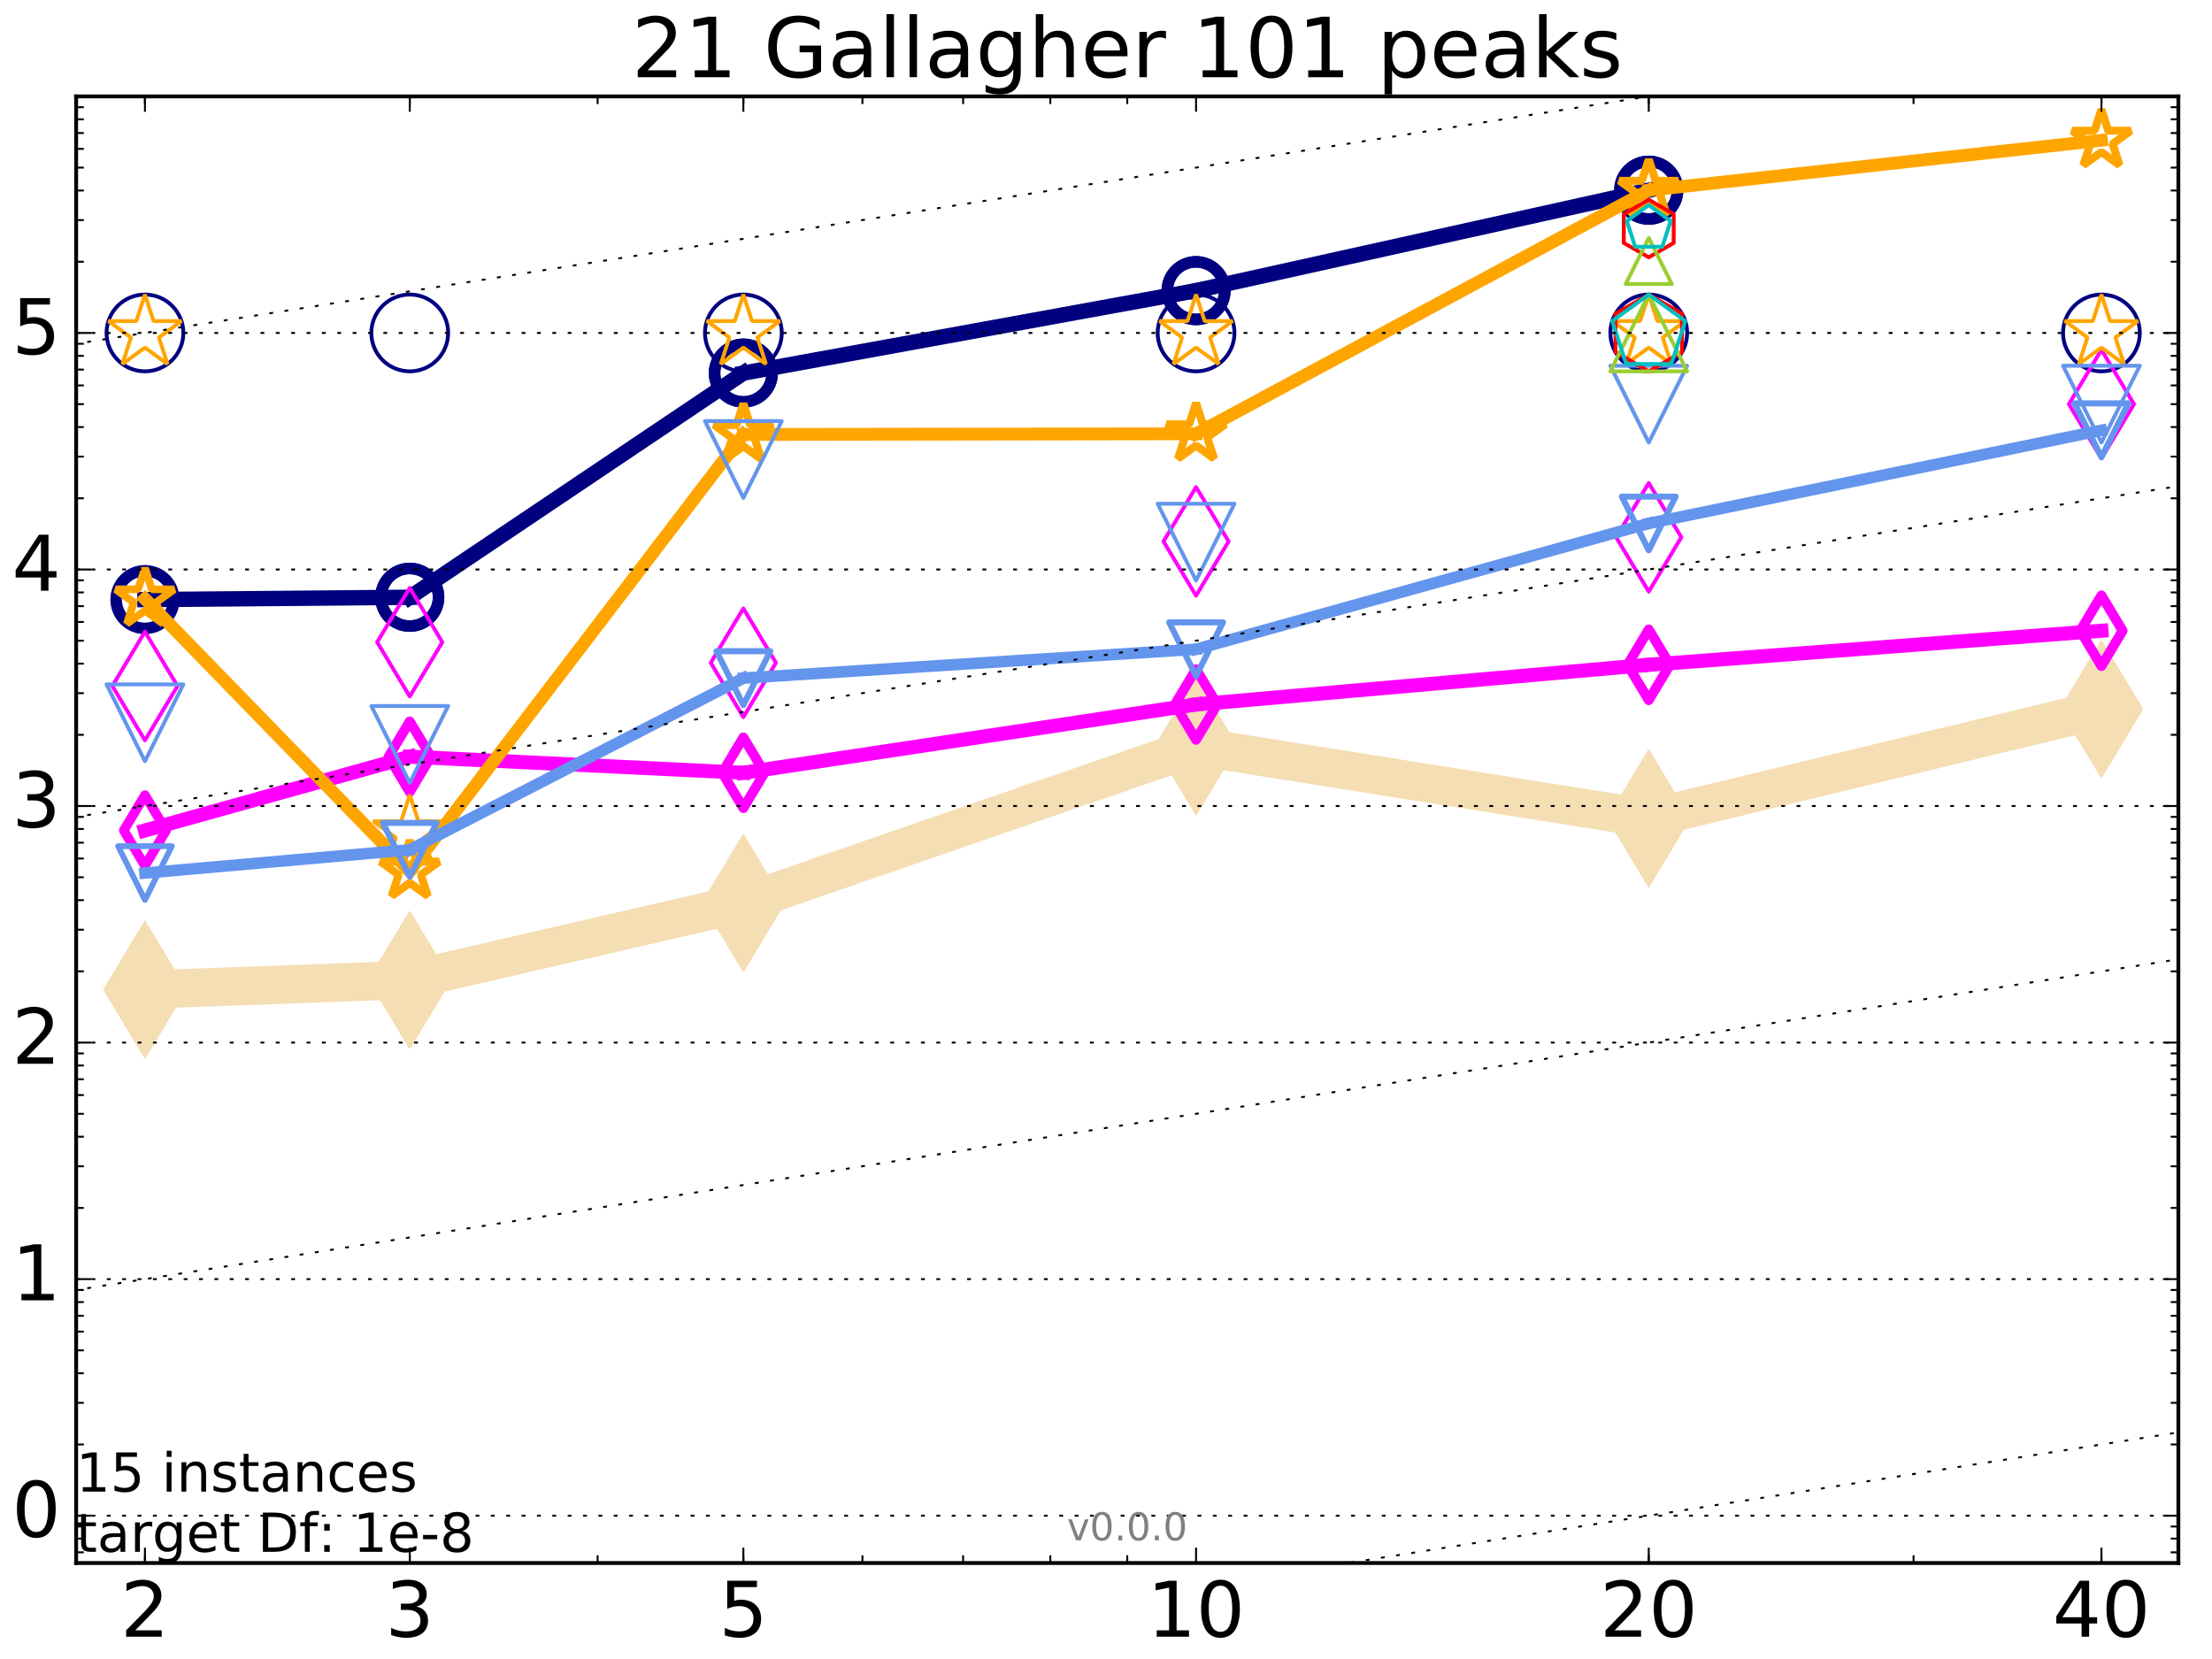 <?xml version="1.0" encoding="utf-8" standalone="no"?>
<!DOCTYPE svg PUBLIC "-//W3C//DTD SVG 1.1//EN"
  "http://www.w3.org/Graphics/SVG/1.1/DTD/svg11.dtd">
<!-- Created with matplotlib (http://matplotlib.org/) -->
<svg height="432pt" version="1.1" viewBox="0 0 576 432" width="576pt" xmlns="http://www.w3.org/2000/svg" xmlns:xlink="http://www.w3.org/1999/xlink">
 <defs>
  <style type="text/css">
*{stroke-linecap:butt;stroke-linejoin:round;stroke-miterlimit:100000;}
  </style>
 </defs>
 <g id="figure_1">
  <g id="patch_1">
   <path d="M 0 432 
L 576 432 
L 576 0 
L 0 0 
z
" style="fill:#ffffff;"/>
  </g>
  <g id="axes_1">
   <g id="patch_2">
    <path d="M 19.825 407 
L 567.24 407 
L 567.24 25.1 
L 19.825 25.1 
z
" style="fill:#ffffff;"/>
   </g>
   <g id="line2d_1">
    <path clip-path="url(#p1ee61de5e1)" d="M 37.743 257.689 
L 106.698 255.175 
L 193.571 235.134 
L 311.451 194.369 
L 429.33 213.112 
L 547.209 184.65 
" style="fill:none;stroke:#f5deb3;stroke-linecap:square;stroke-width:10.0;"/>
    <defs>
     <path d="M -0 17.678 
L 10.607 0 
L 0 -17.678 
L -10.607 -0 
z
" id="m2b40c12c29" style="stroke:#f5deb3;stroke-linejoin:miter;stroke-width:0.5;"/>
    </defs>
    <g clip-path="url(#p1ee61de5e1)">
     <use style="fill:#f5deb3;stroke:#f5deb3;stroke-linejoin:miter;stroke-width:0.5;" x="37.743" xlink:href="#m2b40c12c29" y="257.689"/>
     <use style="fill:#f5deb3;stroke:#f5deb3;stroke-linejoin:miter;stroke-width:0.5;" x="106.698" xlink:href="#m2b40c12c29" y="255.175"/>
     <use style="fill:#f5deb3;stroke:#f5deb3;stroke-linejoin:miter;stroke-width:0.5;" x="193.571" xlink:href="#m2b40c12c29" y="235.134"/>
     <use style="fill:#f5deb3;stroke:#f5deb3;stroke-linejoin:miter;stroke-width:0.5;" x="311.451" xlink:href="#m2b40c12c29" y="194.369"/>
     <use style="fill:#f5deb3;stroke:#f5deb3;stroke-linejoin:miter;stroke-width:0.5;" x="429.33" xlink:href="#m2b40c12c29" y="213.112"/>
     <use style="fill:#f5deb3;stroke:#f5deb3;stroke-linejoin:miter;stroke-width:0.5;" x="547.209" xlink:href="#m2b40c12c29" y="184.65"/>
    </g>
   </g>
   <g id="line2d_2">
    <path clip-path="url(#p1ee61de5e1)" d="M 37.743 156.131 
L 106.698 155.531 
" style="fill:none;stroke:#000080;stroke-linecap:square;stroke-width:4.0;"/>
    <defs>
     <path d="M 0 7.5 
C 1.989 7.5 3.897 6.71 5.303 5.303 
C 6.71 3.897 7.5 1.989 7.5 0 
C 7.5 -1.989 6.71 -3.897 5.303 -5.303 
C 3.897 -6.71 1.989 -7.5 0 -7.5 
C -1.989 -7.5 -3.897 -6.71 -5.303 -5.303 
C -6.71 -3.897 -7.5 -1.989 -7.5 0 
C -7.5 1.989 -6.71 3.897 -5.303 5.303 
C -3.897 6.71 -1.989 7.5 0 7.5 
z
" id="md170cb349b" style="stroke:#000080;stroke-width:3.0;"/>
    </defs>
    <g clip-path="url(#p1ee61de5e1)">
     <use style="fill:none;stroke:#000080;stroke-width:3.0;" x="37.743" xlink:href="#md170cb349b" y="156.131"/>
     <use style="fill:none;stroke:#000080;stroke-width:3.0;" x="106.698" xlink:href="#md170cb349b" y="155.531"/>
    </g>
   </g>
   <g id="line2d_3">
    <path clip-path="url(#p1ee61de5e1)" d="M 106.698 155.531 
L 193.571 97.152 
" style="fill:none;stroke:#000080;stroke-linecap:square;stroke-width:4.0;"/>
    <g clip-path="url(#p1ee61de5e1)">
     <use style="fill:none;stroke:#000080;stroke-width:3.0;" x="106.698" xlink:href="#md170cb349b" y="155.531"/>
     <use style="fill:none;stroke:#000080;stroke-width:3.0;" x="193.571" xlink:href="#md170cb349b" y="97.152"/>
    </g>
   </g>
   <g id="line2d_4">
    <path clip-path="url(#p1ee61de5e1)" d="M 193.571 97.152 
L 311.451 75.68 
" style="fill:none;stroke:#000080;stroke-linecap:square;stroke-width:4.0;"/>
    <g clip-path="url(#p1ee61de5e1)">
     <use style="fill:none;stroke:#000080;stroke-width:3.0;" x="193.571" xlink:href="#md170cb349b" y="97.152"/>
     <use style="fill:none;stroke:#000080;stroke-width:3.0;" x="311.451" xlink:href="#md170cb349b" y="75.68"/>
    </g>
   </g>
   <g id="line2d_5">
    <path clip-path="url(#p1ee61de5e1)" d="M 311.451 75.68 
L 429.33 49.525 
" style="fill:none;stroke:#000080;stroke-linecap:square;stroke-width:4.0;"/>
    <g clip-path="url(#p1ee61de5e1)">
     <use style="fill:none;stroke:#000080;stroke-width:3.0;" x="311.451" xlink:href="#md170cb349b" y="75.68"/>
     <use style="fill:none;stroke:#000080;stroke-width:3.0;" x="429.33" xlink:href="#md170cb349b" y="49.525"/>
    </g>
   </g>
   <g id="line2d_6">
    <path clip-path="url(#p1ee61de5e1)" d="M 429.33 49.525 
" style="fill:none;stroke:#000080;stroke-linecap:square;stroke-width:4.0;"/>
    <g clip-path="url(#p1ee61de5e1)">
     <use style="fill:none;stroke:#000080;stroke-width:3.0;" x="429.33" xlink:href="#md170cb349b" y="49.525"/>
    </g>
   </g>
   <g id="line2d_7"/>
   <g id="line2d_8">
    <defs>
     <path d="M 0 10 
C 2.652 10 5.196 8.946 7.071 7.071 
C 8.946 5.196 10 2.652 10 0 
C 10 -2.652 8.946 -5.196 7.071 -7.071 
C 5.196 -8.946 2.652 -10 0 -10 
C -2.652 -10 -5.196 -8.946 -7.071 -7.071 
C -8.946 -5.196 -10 -2.652 -10 0 
C -10 2.652 -8.946 5.196 -7.071 7.071 
C -5.196 8.946 -2.652 10 0 10 
z
" id="m8755b3e0e9" style="stroke:#000080;"/>
    </defs>
    <g clip-path="url(#p1ee61de5e1)">
     <use style="fill:none;stroke:#000080;" x="37.743" xlink:href="#m8755b3e0e9" y="86.697"/>
     <use style="fill:none;stroke:#000080;" x="106.698" xlink:href="#m8755b3e0e9" y="86.697"/>
     <use style="fill:none;stroke:#000080;" x="193.571" xlink:href="#m8755b3e0e9" y="86.697"/>
     <use style="fill:none;stroke:#000080;" x="311.451" xlink:href="#m8755b3e0e9" y="86.697"/>
     <use style="fill:none;stroke:#000080;" x="429.33" xlink:href="#m8755b3e0e9" y="86.697"/>
     <use style="fill:none;stroke:#000080;" x="547.209" xlink:href="#m8755b3e0e9" y="86.697"/>
    </g>
   </g>
   <g id="line2d_9">
    <path clip-path="url(#p1ee61de5e1)" d="M 37.743 216.25 
L 106.698 197.045 
" style="fill:none;stroke:#ff00ff;stroke-linecap:square;stroke-width:3.667;"/>
    <defs>
     <path d="M -0 9.192 
L 5.515 0 
L 0 -9.192 
L -5.515 -0 
z
" id="m22ad542ef4" style="stroke:#ff00ff;stroke-linejoin:miter;stroke-width:2.5;"/>
    </defs>
    <g clip-path="url(#p1ee61de5e1)">
     <use style="fill:none;stroke:#ff00ff;stroke-linejoin:miter;stroke-width:2.5;" x="37.743" xlink:href="#m22ad542ef4" y="216.25"/>
     <use style="fill:none;stroke:#ff00ff;stroke-linejoin:miter;stroke-width:2.5;" x="106.698" xlink:href="#m22ad542ef4" y="197.045"/>
    </g>
   </g>
   <g id="line2d_10">
    <path clip-path="url(#p1ee61de5e1)" d="M 106.698 197.045 
L 193.571 201.223 
" style="fill:none;stroke:#ff00ff;stroke-linecap:square;stroke-width:3.667;"/>
    <g clip-path="url(#p1ee61de5e1)">
     <use style="fill:none;stroke:#ff00ff;stroke-linejoin:miter;stroke-width:2.5;" x="106.698" xlink:href="#m22ad542ef4" y="197.045"/>
     <use style="fill:none;stroke:#ff00ff;stroke-linejoin:miter;stroke-width:2.5;" x="193.571" xlink:href="#m22ad542ef4" y="201.223"/>
    </g>
   </g>
   <g id="line2d_11">
    <path clip-path="url(#p1ee61de5e1)" d="M 193.571 201.223 
L 311.451 183.44 
" style="fill:none;stroke:#ff00ff;stroke-linecap:square;stroke-width:3.667;"/>
    <g clip-path="url(#p1ee61de5e1)">
     <use style="fill:none;stroke:#ff00ff;stroke-linejoin:miter;stroke-width:2.5;" x="193.571" xlink:href="#m22ad542ef4" y="201.223"/>
     <use style="fill:none;stroke:#ff00ff;stroke-linejoin:miter;stroke-width:2.5;" x="311.451" xlink:href="#m22ad542ef4" y="183.44"/>
    </g>
   </g>
   <g id="line2d_12">
    <path clip-path="url(#p1ee61de5e1)" d="M 311.451 183.44 
L 429.33 173.109 
" style="fill:none;stroke:#ff00ff;stroke-linecap:square;stroke-width:3.667;"/>
    <g clip-path="url(#p1ee61de5e1)">
     <use style="fill:none;stroke:#ff00ff;stroke-linejoin:miter;stroke-width:2.5;" x="311.451" xlink:href="#m22ad542ef4" y="183.44"/>
     <use style="fill:none;stroke:#ff00ff;stroke-linejoin:miter;stroke-width:2.5;" x="429.33" xlink:href="#m22ad542ef4" y="173.109"/>
    </g>
   </g>
   <g id="line2d_13">
    <path clip-path="url(#p1ee61de5e1)" d="M 429.33 173.109 
L 547.209 164.247 
" style="fill:none;stroke:#ff00ff;stroke-linecap:square;stroke-width:3.667;"/>
    <g clip-path="url(#p1ee61de5e1)">
     <use style="fill:none;stroke:#ff00ff;stroke-linejoin:miter;stroke-width:2.5;" x="429.33" xlink:href="#m22ad542ef4" y="173.109"/>
     <use style="fill:none;stroke:#ff00ff;stroke-linejoin:miter;stroke-width:2.5;" x="547.209" xlink:href="#m22ad542ef4" y="164.247"/>
    </g>
   </g>
   <g id="line2d_14">
    <path clip-path="url(#p1ee61de5e1)" d="M 547.209 164.247 
" style="fill:none;stroke:#ff00ff;stroke-linecap:square;stroke-width:3.667;"/>
    <g clip-path="url(#p1ee61de5e1)">
     <use style="fill:none;stroke:#ff00ff;stroke-linejoin:miter;stroke-width:2.5;" x="547.209" xlink:href="#m22ad542ef4" y="164.247"/>
    </g>
   </g>
   <g id="line2d_15"/>
   <g id="line2d_16">
    <defs>
     <path d="M -0 14.142 
L 8.485 0 
L -0 -14.142 
L -8.485 -0 
z
" id="m0cafaf780f" style="stroke:#ff00ff;stroke-linejoin:miter;"/>
    </defs>
    <g clip-path="url(#p1ee61de5e1)">
     <use style="fill:none;stroke:#ff00ff;stroke-linejoin:miter;" x="37.743" xlink:href="#m0cafaf780f" y="178.637"/>
     <use style="fill:none;stroke:#ff00ff;stroke-linejoin:miter;" x="106.698" xlink:href="#m0cafaf780f" y="167.222"/>
     <use style="fill:none;stroke:#ff00ff;stroke-linejoin:miter;" x="193.571" xlink:href="#m0cafaf780f" y="172.587"/>
     <use style="fill:none;stroke:#ff00ff;stroke-linejoin:miter;" x="311.451" xlink:href="#m0cafaf780f" y="140.981"/>
     <use style="fill:none;stroke:#ff00ff;stroke-linejoin:miter;" x="429.33" xlink:href="#m0cafaf780f" y="139.906"/>
     <use style="fill:none;stroke:#ff00ff;stroke-linejoin:miter;" x="547.209" xlink:href="#m0cafaf780f" y="105.239"/>
    </g>
   </g>
   <g id="line2d_17">
    <path clip-path="url(#p1ee61de5e1)" d="M 37.743 155.936 
L 106.698 226.844 
" style="fill:none;stroke:#ffa500;stroke-linecap:square;stroke-width:3.333;"/>
    <defs>
     <path d="M 0 -8 
L -1.796 -2.472 
L -7.608 -2.472 
L -2.906 0.944 
L -4.702 6.472 
L -0 3.056 
L 4.702 6.472 
L 2.906 0.944 
L 7.608 -2.472 
L 1.796 -2.472 
z
" id="mbc3abc3748" style="stroke:#ffa500;stroke-linejoin:bevel;stroke-width:2.0;"/>
    </defs>
    <g clip-path="url(#p1ee61de5e1)">
     <use style="fill:none;stroke:#ffa500;stroke-linejoin:bevel;stroke-width:2.0;" x="37.743" xlink:href="#mbc3abc3748" y="155.936"/>
     <use style="fill:none;stroke:#ffa500;stroke-linejoin:bevel;stroke-width:2.0;" x="106.698" xlink:href="#mbc3abc3748" y="226.844"/>
    </g>
   </g>
   <g id="line2d_18">
    <path clip-path="url(#p1ee61de5e1)" d="M 106.698 226.844 
L 193.571 113.129 
" style="fill:none;stroke:#ffa500;stroke-linecap:square;stroke-width:3.333;"/>
    <g clip-path="url(#p1ee61de5e1)">
     <use style="fill:none;stroke:#ffa500;stroke-linejoin:bevel;stroke-width:2.0;" x="106.698" xlink:href="#mbc3abc3748" y="226.844"/>
     <use style="fill:none;stroke:#ffa500;stroke-linejoin:bevel;stroke-width:2.0;" x="193.571" xlink:href="#mbc3abc3748" y="113.129"/>
    </g>
   </g>
   <g id="line2d_19">
    <path clip-path="url(#p1ee61de5e1)" d="M 193.571 113.129 
L 311.451 112.956 
" style="fill:none;stroke:#ffa500;stroke-linecap:square;stroke-width:3.333;"/>
    <g clip-path="url(#p1ee61de5e1)">
     <use style="fill:none;stroke:#ffa500;stroke-linejoin:bevel;stroke-width:2.0;" x="193.571" xlink:href="#mbc3abc3748" y="113.129"/>
     <use style="fill:none;stroke:#ffa500;stroke-linejoin:bevel;stroke-width:2.0;" x="311.451" xlink:href="#mbc3abc3748" y="112.956"/>
    </g>
   </g>
   <g id="line2d_20">
    <path clip-path="url(#p1ee61de5e1)" d="M 311.451 112.956 
L 429.33 49.534 
" style="fill:none;stroke:#ffa500;stroke-linecap:square;stroke-width:3.333;"/>
    <g clip-path="url(#p1ee61de5e1)">
     <use style="fill:none;stroke:#ffa500;stroke-linejoin:bevel;stroke-width:2.0;" x="311.451" xlink:href="#mbc3abc3748" y="112.956"/>
     <use style="fill:none;stroke:#ffa500;stroke-linejoin:bevel;stroke-width:2.0;" x="429.33" xlink:href="#mbc3abc3748" y="49.534"/>
    </g>
   </g>
   <g id="line2d_21">
    <path clip-path="url(#p1ee61de5e1)" d="M 429.33 49.534 
L 547.209 36.522 
" style="fill:none;stroke:#ffa500;stroke-linecap:square;stroke-width:3.333;"/>
    <g clip-path="url(#p1ee61de5e1)">
     <use style="fill:none;stroke:#ffa500;stroke-linejoin:bevel;stroke-width:2.0;" x="429.33" xlink:href="#mbc3abc3748" y="49.534"/>
     <use style="fill:none;stroke:#ffa500;stroke-linejoin:bevel;stroke-width:2.0;" x="547.209" xlink:href="#mbc3abc3748" y="36.522"/>
    </g>
   </g>
   <g id="line2d_22">
    <path clip-path="url(#p1ee61de5e1)" d="M 547.209 36.522 
" style="fill:none;stroke:#ffa500;stroke-linecap:square;stroke-width:3.333;"/>
    <g clip-path="url(#p1ee61de5e1)">
     <use style="fill:none;stroke:#ffa500;stroke-linejoin:bevel;stroke-width:2.0;" x="547.209" xlink:href="#mbc3abc3748" y="36.522"/>
    </g>
   </g>
   <g id="line2d_23"/>
   <g id="line2d_24">
    <defs>
     <path d="M 0 -10 
L -2.245 -3.09 
L -9.511 -3.09 
L -3.633 1.18 
L -5.878 8.09 
L -0 3.82 
L 5.878 8.09 
L 3.633 1.18 
L 9.511 -3.09 
L 2.245 -3.09 
z
" id="m9c6802cb9f" style="stroke:#ffa500;stroke-linejoin:bevel;"/>
    </defs>
    <g clip-path="url(#p1ee61de5e1)">
     <use style="fill:none;stroke:#ffa500;stroke-linejoin:bevel;" x="37.743" xlink:href="#m9c6802cb9f" y="86.697"/>
     <use style="fill:none;stroke:#ffa500;stroke-linejoin:bevel;" x="106.698" xlink:href="#m9c6802cb9f" y="216.952"/>
     <use style="fill:none;stroke:#ffa500;stroke-linejoin:bevel;" x="193.571" xlink:href="#m9c6802cb9f" y="86.697"/>
     <use style="fill:none;stroke:#ffa500;stroke-linejoin:bevel;" x="311.451" xlink:href="#m9c6802cb9f" y="86.697"/>
     <use style="fill:none;stroke:#ffa500;stroke-linejoin:bevel;" x="429.33" xlink:href="#m9c6802cb9f" y="86.697"/>
     <use style="fill:none;stroke:#ffa500;stroke-linejoin:bevel;" x="547.209" xlink:href="#m9c6802cb9f" y="86.697"/>
    </g>
   </g>
   <g id="line2d_25">
    <path clip-path="url(#p1ee61de5e1)" d="M 37.743 227.339 
L 106.698 221.281 
" style="fill:none;stroke:#6495ed;stroke-linecap:square;stroke-width:3.0;"/>
    <defs>
     <path d="M -0 7 
L 7 -7 
L -7 -7 
z
" id="m23abdff8cf" style="stroke:#6495ed;stroke-linejoin:miter;stroke-width:1.5;"/>
    </defs>
    <g clip-path="url(#p1ee61de5e1)">
     <use style="fill:none;stroke:#6495ed;stroke-linejoin:miter;stroke-width:1.5;" x="37.743" xlink:href="#m23abdff8cf" y="227.339"/>
     <use style="fill:none;stroke:#6495ed;stroke-linejoin:miter;stroke-width:1.5;" x="106.698" xlink:href="#m23abdff8cf" y="221.281"/>
    </g>
   </g>
   <g id="line2d_26">
    <path clip-path="url(#p1ee61de5e1)" d="M 106.698 221.281 
L 193.571 176.579 
" style="fill:none;stroke:#6495ed;stroke-linecap:square;stroke-width:3.0;"/>
    <g clip-path="url(#p1ee61de5e1)">
     <use style="fill:none;stroke:#6495ed;stroke-linejoin:miter;stroke-width:1.5;" x="106.698" xlink:href="#m23abdff8cf" y="221.281"/>
     <use style="fill:none;stroke:#6495ed;stroke-linejoin:miter;stroke-width:1.5;" x="193.571" xlink:href="#m23abdff8cf" y="176.579"/>
    </g>
   </g>
   <g id="line2d_27">
    <path clip-path="url(#p1ee61de5e1)" d="M 193.571 176.579 
L 311.451 169.057 
" style="fill:none;stroke:#6495ed;stroke-linecap:square;stroke-width:3.0;"/>
    <g clip-path="url(#p1ee61de5e1)">
     <use style="fill:none;stroke:#6495ed;stroke-linejoin:miter;stroke-width:1.5;" x="193.571" xlink:href="#m23abdff8cf" y="176.579"/>
     <use style="fill:none;stroke:#6495ed;stroke-linejoin:miter;stroke-width:1.5;" x="311.451" xlink:href="#m23abdff8cf" y="169.057"/>
    </g>
   </g>
   <g id="line2d_28">
    <path clip-path="url(#p1ee61de5e1)" d="M 311.451 169.057 
L 429.33 136.3 
" style="fill:none;stroke:#6495ed;stroke-linecap:square;stroke-width:3.0;"/>
    <g clip-path="url(#p1ee61de5e1)">
     <use style="fill:none;stroke:#6495ed;stroke-linejoin:miter;stroke-width:1.5;" x="311.451" xlink:href="#m23abdff8cf" y="169.057"/>
     <use style="fill:none;stroke:#6495ed;stroke-linejoin:miter;stroke-width:1.5;" x="429.33" xlink:href="#m23abdff8cf" y="136.3"/>
    </g>
   </g>
   <g id="line2d_29">
    <path clip-path="url(#p1ee61de5e1)" d="M 429.33 136.3 
L 547.209 112.043 
" style="fill:none;stroke:#6495ed;stroke-linecap:square;stroke-width:3.0;"/>
    <g clip-path="url(#p1ee61de5e1)">
     <use style="fill:none;stroke:#6495ed;stroke-linejoin:miter;stroke-width:1.5;" x="429.33" xlink:href="#m23abdff8cf" y="136.3"/>
     <use style="fill:none;stroke:#6495ed;stroke-linejoin:miter;stroke-width:1.5;" x="547.209" xlink:href="#m23abdff8cf" y="112.043"/>
    </g>
   </g>
   <g id="line2d_30">
    <path clip-path="url(#p1ee61de5e1)" d="M 547.209 112.043 
" style="fill:none;stroke:#6495ed;stroke-linecap:square;stroke-width:3.0;"/>
    <g clip-path="url(#p1ee61de5e1)">
     <use style="fill:none;stroke:#6495ed;stroke-linejoin:miter;stroke-width:1.5;" x="547.209" xlink:href="#m23abdff8cf" y="112.043"/>
    </g>
   </g>
   <g id="line2d_31"/>
   <g id="line2d_32">
    <defs>
     <path d="M -0 10 
L 10 -10 
L -10 -10 
z
" id="mb63c8114ca" style="stroke:#6495ed;stroke-linejoin:miter;"/>
    </defs>
    <g clip-path="url(#p1ee61de5e1)">
     <use style="fill:none;stroke:#6495ed;stroke-linejoin:miter;" x="37.743" xlink:href="#mb63c8114ca" y="188.221"/>
     <use style="fill:none;stroke:#6495ed;stroke-linejoin:miter;" x="106.698" xlink:href="#mb63c8114ca" y="193.846"/>
     <use style="fill:none;stroke:#6495ed;stroke-linejoin:miter;" x="193.571" xlink:href="#mb63c8114ca" y="119.655"/>
     <use style="fill:none;stroke:#6495ed;stroke-linejoin:miter;" x="311.451" xlink:href="#mb63c8114ca" y="141.182"/>
     <use style="fill:none;stroke:#6495ed;stroke-linejoin:miter;" x="429.33" xlink:href="#mb63c8114ca" y="105.239"/>
     <use style="fill:none;stroke:#6495ed;stroke-linejoin:miter;" x="547.209" xlink:href="#mb63c8114ca" y="105.239"/>
    </g>
   </g>
   <g id="line2d_33">
    <path clip-path="url(#p1ee61de5e1)" d="M 429.33 59.505 
" style="fill:none;stroke:#ff0000;stroke-linecap:square;stroke-width:2.667;"/>
    <defs>
     <path d="M 0 -7.5 
L -6.495 -3.75 
L -6.495 3.75 
L -0 7.5 
L 6.495 3.75 
L 6.495 -3.75 
z
" id="mcc1326fa73" style="stroke:#ff0000;stroke-linejoin:miter;"/>
    </defs>
    <g clip-path="url(#p1ee61de5e1)">
     <use style="fill:none;stroke:#ff0000;stroke-linejoin:miter;" x="429.33" xlink:href="#mcc1326fa73" y="59.505"/>
    </g>
   </g>
   <g id="line2d_34"/>
   <g id="line2d_35">
    <defs>
     <path d="M 0 -10 
L -8.66 -5 
L -8.66 5 
L -0 10 
L 8.66 5 
L 8.66 -5 
z
" id="m418d49b587" style="stroke:#ff0000;stroke-linejoin:miter;"/>
    </defs>
    <g clip-path="url(#p1ee61de5e1)">
     <use style="fill:none;stroke:#ff0000;stroke-linejoin:miter;" x="429.33" xlink:href="#m418d49b587" y="86.696"/>
    </g>
   </g>
   <g id="line2d_36">
    <path clip-path="url(#p1ee61de5e1)" d="M 429.33 67.954 
" style="fill:none;stroke:#9acd32;stroke-linecap:square;stroke-width:2.333;"/>
    <defs>
     <path d="M 0 -6 
L -6 6 
L 6 6 
z
" id="m8de39a1076" style="stroke:#9acd32;stroke-linejoin:miter;"/>
    </defs>
    <g clip-path="url(#p1ee61de5e1)">
     <use style="fill:none;stroke:#9acd32;stroke-linejoin:miter;" x="429.33" xlink:href="#m8de39a1076" y="67.954"/>
    </g>
   </g>
   <g id="line2d_37"/>
   <g id="line2d_38">
    <defs>
     <path d="M 0 -10 
L -10 10 
L 10 10 
z
" id="mfa810d520e" style="stroke:#9acd32;stroke-linejoin:miter;"/>
    </defs>
    <g clip-path="url(#p1ee61de5e1)">
     <use style="fill:none;stroke:#9acd32;stroke-linejoin:miter;" x="429.33" xlink:href="#mfa810d520e" y="86.697"/>
    </g>
   </g>
   <g id="line2d_39">
    <path clip-path="url(#p1ee61de5e1)" d="M 429.33 59.403 
" style="fill:none;stroke:#00bfbf;stroke-linecap:square;stroke-width:2.0;"/>
    <defs>
     <path d="M 0 -6 
L -5.706 -1.854 
L -3.527 4.854 
L 3.527 4.854 
L 5.706 -1.854 
z
" id="m58109588f2" style="stroke:#00bfbf;stroke-linejoin:miter;"/>
    </defs>
    <g clip-path="url(#p1ee61de5e1)">
     <use style="fill:none;stroke:#00bfbf;stroke-linejoin:miter;" x="429.33" xlink:href="#m58109588f2" y="59.403"/>
    </g>
   </g>
   <g id="line2d_40"/>
   <g id="line2d_41">
    <defs>
     <path d="M 0 -10 
L -9.511 -3.09 
L -5.878 8.09 
L 5.878 8.09 
L 9.511 -3.09 
z
" id="ma9bf8fdfdc" style="stroke:#00bfbf;stroke-linejoin:miter;"/>
    </defs>
    <g clip-path="url(#p1ee61de5e1)">
     <use style="fill:none;stroke:#00bfbf;stroke-linejoin:miter;" x="429.33" xlink:href="#ma9bf8fdfdc" y="86.697"/>
    </g>
   </g>
   <g id="line2d_42"/>
   <g id="line2d_43">
    <path clip-path="url(#p1ee61de5e1)" d="M -353.844 517.874 
M 185.724 433 
L 577 371.452 
" style="fill:none;stroke:#000000;stroke-dasharray:1,3;stroke-dashoffset:0.0;stroke-width:0.5;"/>
   </g>
   <g id="line2d_44">
    <path clip-path="url(#p1ee61de5e1)" d="M -353.844 394.681 
M -1 339.178 
L 577 248.259 
" style="fill:none;stroke:#000000;stroke-dasharray:1,3;stroke-dashoffset:0.0;stroke-width:0.5;"/>
   </g>
   <g id="line2d_45">
    <path clip-path="url(#p1ee61de5e1)" d="M -353.844 271.487 
M -1 215.985 
L 577 125.065 
" style="fill:none;stroke:#000000;stroke-dasharray:1,3;stroke-dashoffset:0.0;stroke-width:0.5;"/>
   </g>
   <g id="line2d_46">
    <path clip-path="url(#p1ee61de5e1)" d="M -353.844 148.294 
M -1 92.791 
L 577 1.871 
" style="fill:none;stroke:#000000;stroke-dasharray:1,3;stroke-dashoffset:0.0;stroke-width:0.5;"/>
   </g>
   <g id="line2d_47">
    <path clip-path="url(#p1ee61de5e1)" d="M -353.844 25.1 
" style="fill:none;stroke:#000000;stroke-dasharray:1,3;stroke-dashoffset:0.0;stroke-width:0.5;"/>
   </g>
   <g id="patch_3">
    <path d="M 19.825 25.1 
L 567.24 25.1 
" style="fill:none;stroke:#000000;stroke-linecap:square;stroke-linejoin:miter;"/>
   </g>
   <g id="patch_4">
    <path d="M 567.24 407 
L 567.24 25.1 
" style="fill:none;stroke:#000000;stroke-linecap:square;stroke-linejoin:miter;"/>
   </g>
   <g id="patch_5">
    <path d="M 19.825 407 
L 567.24 407 
" style="fill:none;stroke:#000000;stroke-linecap:square;stroke-linejoin:miter;"/>
   </g>
   <g id="patch_6">
    <path d="M 19.825 407 
L 19.825 25.1 
" style="fill:none;stroke:#000000;stroke-linecap:square;stroke-linejoin:miter;"/>
   </g>
   <g id="matplotlib.axis_1">
    <g id="xtick_1">
     <g id="line2d_48">
      <defs>
       <path d="M 0 0 
L 0 -4 
" id="mc9f9562fcb" style="stroke:#000000;stroke-width:0.5;"/>
      </defs>
      <g>
       <use style="stroke:#000000;stroke-width:0.5;" x="37.743" xlink:href="#mc9f9562fcb" y="407.0"/>
      </g>
     </g>
     <g id="line2d_49">
      <defs>
       <path d="M 0 0 
L 0 4 
" id="md7a0ad5029" style="stroke:#000000;stroke-width:0.5;"/>
      </defs>
      <g>
       <use style="stroke:#000000;stroke-width:0.5;" x="37.743" xlink:href="#md7a0ad5029" y="25.1"/>
      </g>
     </g>
     <g id="text_1">
      <!-- 2 -->
      <defs>
       <path d="M 19.188 8.297 
L 53.609 8.297 
L 53.609 0 
L 7.328 0 
L 7.328 8.297 
Q 12.938 14.109 22.625 23.891 
Q 32.328 33.688 34.812 36.531 
Q 39.547 41.844 41.422 45.531 
Q 43.312 49.219 43.312 52.781 
Q 43.312 58.594 39.234 62.25 
Q 35.156 65.922 28.609 65.922 
Q 23.969 65.922 18.812 64.312 
Q 13.672 62.703 7.812 59.422 
L 7.812 69.391 
Q 13.766 71.781 18.938 73 
Q 24.125 74.219 28.422 74.219 
Q 39.75 74.219 46.484 68.547 
Q 53.219 62.891 53.219 53.422 
Q 53.219 48.922 51.531 44.891 
Q 49.859 40.875 45.406 35.406 
Q 44.188 33.984 37.641 27.219 
Q 31.109 20.453 19.188 8.297 
" id="BitstreamVeraSans-Roman-32"/>
      </defs>
      <g transform="translate(31.381 426.197)scale(0.2 -0.2)">
       <use xlink:href="#BitstreamVeraSans-Roman-32"/>
      </g>
     </g>
    </g>
    <g id="xtick_2">
     <g id="line2d_50">
      <g>
       <use style="stroke:#000000;stroke-width:0.5;" x="106.698" xlink:href="#mc9f9562fcb" y="407.0"/>
      </g>
     </g>
     <g id="line2d_51">
      <g>
       <use style="stroke:#000000;stroke-width:0.5;" x="106.698" xlink:href="#md7a0ad5029" y="25.1"/>
      </g>
     </g>
     <g id="text_2">
      <!-- 3 -->
      <defs>
       <path d="M 40.578 39.312 
Q 47.656 37.797 51.625 33 
Q 55.609 28.219 55.609 21.188 
Q 55.609 10.406 48.188 4.484 
Q 40.766 -1.422 27.094 -1.422 
Q 22.516 -1.422 17.656 -0.516 
Q 12.797 0.391 7.625 2.203 
L 7.625 11.719 
Q 11.719 9.328 16.594 8.109 
Q 21.484 6.891 26.812 6.891 
Q 36.078 6.891 40.938 10.547 
Q 45.797 14.203 45.797 21.188 
Q 45.797 27.641 41.281 31.266 
Q 36.766 34.906 28.719 34.906 
L 20.219 34.906 
L 20.219 43.016 
L 29.109 43.016 
Q 36.375 43.016 40.234 45.922 
Q 44.094 48.828 44.094 54.297 
Q 44.094 59.906 40.109 62.906 
Q 36.141 65.922 28.719 65.922 
Q 24.656 65.922 20.016 65.031 
Q 15.375 64.156 9.812 62.312 
L 9.812 71.094 
Q 15.438 72.656 20.344 73.438 
Q 25.25 74.219 29.594 74.219 
Q 40.828 74.219 47.359 69.109 
Q 53.906 64.016 53.906 55.328 
Q 53.906 49.266 50.438 45.094 
Q 46.969 40.922 40.578 39.312 
" id="BitstreamVeraSans-Roman-33"/>
      </defs>
      <g transform="translate(100.336 426.197)scale(0.2 -0.2)">
       <use xlink:href="#BitstreamVeraSans-Roman-33"/>
      </g>
     </g>
    </g>
    <g id="xtick_3">
     <g id="line2d_52">
      <g>
       <use style="stroke:#000000;stroke-width:0.5;" x="193.571" xlink:href="#mc9f9562fcb" y="407.0"/>
      </g>
     </g>
     <g id="line2d_53">
      <g>
       <use style="stroke:#000000;stroke-width:0.5;" x="193.571" xlink:href="#md7a0ad5029" y="25.1"/>
      </g>
     </g>
     <g id="text_3">
      <!-- 5 -->
      <defs>
       <path d="M 10.797 72.906 
L 49.516 72.906 
L 49.516 64.594 
L 19.828 64.594 
L 19.828 46.734 
Q 21.969 47.469 24.109 47.828 
Q 26.266 48.188 28.422 48.188 
Q 40.625 48.188 47.75 41.5 
Q 54.891 34.812 54.891 23.391 
Q 54.891 11.625 47.562 5.094 
Q 40.234 -1.422 26.906 -1.422 
Q 22.312 -1.422 17.547 -0.641 
Q 12.797 0.141 7.719 1.703 
L 7.719 11.625 
Q 12.109 9.234 16.797 8.062 
Q 21.484 6.891 26.703 6.891 
Q 35.156 6.891 40.078 11.328 
Q 45.016 15.766 45.016 23.391 
Q 45.016 31 40.078 35.438 
Q 35.156 39.891 26.703 39.891 
Q 22.75 39.891 18.812 39.016 
Q 14.891 38.141 10.797 36.281 
z
" id="BitstreamVeraSans-Roman-35"/>
      </defs>
      <g transform="translate(187.209 426.197)scale(0.2 -0.2)">
       <use xlink:href="#BitstreamVeraSans-Roman-35"/>
      </g>
     </g>
    </g>
    <g id="xtick_4">
     <g id="line2d_54">
      <g>
       <use style="stroke:#000000;stroke-width:0.5;" x="311.451" xlink:href="#mc9f9562fcb" y="407.0"/>
      </g>
     </g>
     <g id="line2d_55">
      <g>
       <use style="stroke:#000000;stroke-width:0.5;" x="311.451" xlink:href="#md7a0ad5029" y="25.1"/>
      </g>
     </g>
     <g id="text_4">
      <!-- 10 -->
      <defs>
       <path d="M 31.781 66.406 
Q 24.172 66.406 20.328 58.906 
Q 16.5 51.422 16.5 36.375 
Q 16.5 21.391 20.328 13.891 
Q 24.172 6.391 31.781 6.391 
Q 39.453 6.391 43.281 13.891 
Q 47.125 21.391 47.125 36.375 
Q 47.125 51.422 43.281 58.906 
Q 39.453 66.406 31.781 66.406 
M 31.781 74.219 
Q 44.047 74.219 50.516 64.516 
Q 56.984 54.828 56.984 36.375 
Q 56.984 17.969 50.516 8.266 
Q 44.047 -1.422 31.781 -1.422 
Q 19.531 -1.422 13.062 8.266 
Q 6.594 17.969 6.594 36.375 
Q 6.594 54.828 13.062 64.516 
Q 19.531 74.219 31.781 74.219 
" id="BitstreamVeraSans-Roman-30"/>
       <path d="M 12.406 8.297 
L 28.516 8.297 
L 28.516 63.922 
L 10.984 60.406 
L 10.984 69.391 
L 28.422 72.906 
L 38.281 72.906 
L 38.281 8.297 
L 54.391 8.297 
L 54.391 0 
L 12.406 0 
z
" id="BitstreamVeraSans-Roman-31"/>
      </defs>
      <g transform="translate(298.726 426.197)scale(0.2 -0.2)">
       <use xlink:href="#BitstreamVeraSans-Roman-31"/>
       <use x="63.623" xlink:href="#BitstreamVeraSans-Roman-30"/>
      </g>
     </g>
    </g>
    <g id="xtick_5">
     <g id="line2d_56">
      <g>
       <use style="stroke:#000000;stroke-width:0.5;" x="429.33" xlink:href="#mc9f9562fcb" y="407.0"/>
      </g>
     </g>
     <g id="line2d_57">
      <g>
       <use style="stroke:#000000;stroke-width:0.5;" x="429.33" xlink:href="#md7a0ad5029" y="25.1"/>
      </g>
     </g>
     <g id="text_5">
      <!-- 20 -->
      <g transform="translate(416.605 426.197)scale(0.2 -0.2)">
       <use xlink:href="#BitstreamVeraSans-Roman-32"/>
       <use x="63.623" xlink:href="#BitstreamVeraSans-Roman-30"/>
      </g>
     </g>
    </g>
    <g id="xtick_6">
     <g id="line2d_58">
      <g>
       <use style="stroke:#000000;stroke-width:0.5;" x="547.209" xlink:href="#mc9f9562fcb" y="407.0"/>
      </g>
     </g>
     <g id="line2d_59">
      <g>
       <use style="stroke:#000000;stroke-width:0.5;" x="547.209" xlink:href="#md7a0ad5029" y="25.1"/>
      </g>
     </g>
     <g id="text_6">
      <!-- 40 -->
      <defs>
       <path d="M 37.797 64.312 
L 12.891 25.391 
L 37.797 25.391 
z
M 35.203 72.906 
L 47.609 72.906 
L 47.609 25.391 
L 58.016 25.391 
L 58.016 17.188 
L 47.609 17.188 
L 47.609 0 
L 37.797 0 
L 37.797 17.188 
L 4.891 17.188 
L 4.891 26.703 
z
" id="BitstreamVeraSans-Roman-34"/>
      </defs>
      <g transform="translate(534.484 426.197)scale(0.2 -0.2)">
       <use xlink:href="#BitstreamVeraSans-Roman-34"/>
       <use x="63.623" xlink:href="#BitstreamVeraSans-Roman-30"/>
      </g>
     </g>
    </g>
    <g id="xtick_7">
     <g id="line2d_60">
      <defs>
       <path d="M 0 0 
L 0 -2 
" id="m4290ca80ed" style="stroke:#000000;stroke-width:0.5;"/>
      </defs>
      <g>
       <use style="stroke:#000000;stroke-width:0.5;" x="37.743" xlink:href="#m4290ca80ed" y="407.0"/>
      </g>
     </g>
     <g id="line2d_61">
      <defs>
       <path d="M 0 0 
L 0 2 
" id="m6e7a2f667b" style="stroke:#000000;stroke-width:0.5;"/>
      </defs>
      <g>
       <use style="stroke:#000000;stroke-width:0.5;" x="37.743" xlink:href="#m6e7a2f667b" y="25.1"/>
      </g>
     </g>
    </g>
    <g id="xtick_8">
     <g id="line2d_62">
      <g>
       <use style="stroke:#000000;stroke-width:0.5;" x="106.698" xlink:href="#m4290ca80ed" y="407.0"/>
      </g>
     </g>
     <g id="line2d_63">
      <g>
       <use style="stroke:#000000;stroke-width:0.5;" x="106.698" xlink:href="#m6e7a2f667b" y="25.1"/>
      </g>
     </g>
    </g>
    <g id="xtick_9">
     <g id="line2d_64">
      <g>
       <use style="stroke:#000000;stroke-width:0.5;" x="155.622" xlink:href="#m4290ca80ed" y="407.0"/>
      </g>
     </g>
     <g id="line2d_65">
      <g>
       <use style="stroke:#000000;stroke-width:0.5;" x="155.622" xlink:href="#m6e7a2f667b" y="25.1"/>
      </g>
     </g>
    </g>
    <g id="xtick_10">
     <g id="line2d_66">
      <g>
       <use style="stroke:#000000;stroke-width:0.5;" x="193.571" xlink:href="#m4290ca80ed" y="407.0"/>
      </g>
     </g>
     <g id="line2d_67">
      <g>
       <use style="stroke:#000000;stroke-width:0.5;" x="193.571" xlink:href="#m6e7a2f667b" y="25.1"/>
      </g>
     </g>
    </g>
    <g id="xtick_11">
     <g id="line2d_68">
      <g>
       <use style="stroke:#000000;stroke-width:0.5;" x="224.577" xlink:href="#m4290ca80ed" y="407.0"/>
      </g>
     </g>
     <g id="line2d_69">
      <g>
       <use style="stroke:#000000;stroke-width:0.5;" x="224.577" xlink:href="#m6e7a2f667b" y="25.1"/>
      </g>
     </g>
    </g>
    <g id="xtick_12">
     <g id="line2d_70">
      <g>
       <use style="stroke:#000000;stroke-width:0.5;" x="250.793" xlink:href="#m4290ca80ed" y="407.0"/>
      </g>
     </g>
     <g id="line2d_71">
      <g>
       <use style="stroke:#000000;stroke-width:0.5;" x="250.793" xlink:href="#m6e7a2f667b" y="25.1"/>
      </g>
     </g>
    </g>
    <g id="xtick_13">
     <g id="line2d_72">
      <g>
       <use style="stroke:#000000;stroke-width:0.5;" x="273.502" xlink:href="#m4290ca80ed" y="407.0"/>
      </g>
     </g>
     <g id="line2d_73">
      <g>
       <use style="stroke:#000000;stroke-width:0.5;" x="273.502" xlink:href="#m6e7a2f667b" y="25.1"/>
      </g>
     </g>
    </g>
    <g id="xtick_14">
     <g id="line2d_74">
      <g>
       <use style="stroke:#000000;stroke-width:0.5;" x="293.533" xlink:href="#m4290ca80ed" y="407.0"/>
      </g>
     </g>
     <g id="line2d_75">
      <g>
       <use style="stroke:#000000;stroke-width:0.5;" x="293.533" xlink:href="#m6e7a2f667b" y="25.1"/>
      </g>
     </g>
    </g>
    <g id="xtick_15">
     <g id="line2d_76">
      <g>
       <use style="stroke:#000000;stroke-width:0.5;" x="429.33" xlink:href="#m4290ca80ed" y="407.0"/>
      </g>
     </g>
     <g id="line2d_77">
      <g>
       <use style="stroke:#000000;stroke-width:0.5;" x="429.33" xlink:href="#m6e7a2f667b" y="25.1"/>
      </g>
     </g>
    </g>
    <g id="xtick_16">
     <g id="line2d_78">
      <g>
       <use style="stroke:#000000;stroke-width:0.5;" x="498.285" xlink:href="#m4290ca80ed" y="407.0"/>
      </g>
     </g>
     <g id="line2d_79">
      <g>
       <use style="stroke:#000000;stroke-width:0.5;" x="498.285" xlink:href="#m6e7a2f667b" y="25.1"/>
      </g>
     </g>
    </g>
    <g id="xtick_17">
     <g id="line2d_80">
      <g>
       <use style="stroke:#000000;stroke-width:0.5;" x="547.209" xlink:href="#m4290ca80ed" y="407.0"/>
      </g>
     </g>
     <g id="line2d_81">
      <g>
       <use style="stroke:#000000;stroke-width:0.5;" x="547.209" xlink:href="#m6e7a2f667b" y="25.1"/>
      </g>
     </g>
    </g>
   </g>
   <g id="matplotlib.axis_2">
    <g id="ytick_1">
     <g id="line2d_82">
      <path clip-path="url(#p1ee61de5e1)" d="M 19.825 394.681 
L 567.24 394.681 
" style="fill:none;stroke:#000000;stroke-dasharray:1,3;stroke-dashoffset:0.0;stroke-width:0.5;"/>
     </g>
     <g id="line2d_83">
      <defs>
       <path d="M 0 0 
L 4 0 
" id="mc4dda65a9c" style="stroke:#000000;stroke-width:0.5;"/>
      </defs>
      <g>
       <use style="stroke:#000000;stroke-width:0.5;" x="19.825" xlink:href="#mc4dda65a9c" y="394.681"/>
      </g>
     </g>
     <g id="line2d_84">
      <defs>
       <path d="M 0 0 
L -4 0 
" id="m74a4dd2053" style="stroke:#000000;stroke-width:0.5;"/>
      </defs>
      <g>
       <use style="stroke:#000000;stroke-width:0.5;" x="567.24" xlink:href="#m74a4dd2053" y="394.681"/>
      </g>
     </g>
     <g id="text_7">
      <!-- 0 -->
      <g transform="translate(3.1 400.199)scale(0.2 -0.2)">
       <use xlink:href="#BitstreamVeraSans-Roman-30"/>
      </g>
     </g>
    </g>
    <g id="ytick_2">
     <g id="line2d_85">
      <path clip-path="url(#p1ee61de5e1)" d="M 19.825 333.084 
L 567.24 333.084 
" style="fill:none;stroke:#000000;stroke-dasharray:1,3;stroke-dashoffset:0.0;stroke-width:0.5;"/>
     </g>
     <g id="line2d_86">
      <g>
       <use style="stroke:#000000;stroke-width:0.5;" x="19.825" xlink:href="#mc4dda65a9c" y="333.084"/>
      </g>
     </g>
     <g id="line2d_87">
      <g>
       <use style="stroke:#000000;stroke-width:0.5;" x="567.24" xlink:href="#m74a4dd2053" y="333.084"/>
      </g>
     </g>
     <g id="text_8">
      <!-- 1 -->
      <g transform="translate(3.1 338.603)scale(0.2 -0.2)">
       <use xlink:href="#BitstreamVeraSans-Roman-31"/>
      </g>
     </g>
    </g>
    <g id="ytick_3">
     <g id="line2d_88">
      <path clip-path="url(#p1ee61de5e1)" d="M 19.825 271.487 
L 567.24 271.487 
" style="fill:none;stroke:#000000;stroke-dasharray:1,3;stroke-dashoffset:0.0;stroke-width:0.5;"/>
     </g>
     <g id="line2d_89">
      <g>
       <use style="stroke:#000000;stroke-width:0.5;" x="19.825" xlink:href="#mc4dda65a9c" y="271.487"/>
      </g>
     </g>
     <g id="line2d_90">
      <g>
       <use style="stroke:#000000;stroke-width:0.5;" x="567.24" xlink:href="#m74a4dd2053" y="271.487"/>
      </g>
     </g>
     <g id="text_9">
      <!-- 2 -->
      <g transform="translate(3.1 277.006)scale(0.2 -0.2)">
       <use xlink:href="#BitstreamVeraSans-Roman-32"/>
      </g>
     </g>
    </g>
    <g id="ytick_4">
     <g id="line2d_91">
      <path clip-path="url(#p1ee61de5e1)" d="M 19.825 209.89 
L 567.24 209.89 
" style="fill:none;stroke:#000000;stroke-dasharray:1,3;stroke-dashoffset:0.0;stroke-width:0.5;"/>
     </g>
     <g id="line2d_92">
      <g>
       <use style="stroke:#000000;stroke-width:0.5;" x="19.825" xlink:href="#mc4dda65a9c" y="209.89"/>
      </g>
     </g>
     <g id="line2d_93">
      <g>
       <use style="stroke:#000000;stroke-width:0.5;" x="567.24" xlink:href="#m74a4dd2053" y="209.89"/>
      </g>
     </g>
     <g id="text_10">
      <!-- 3 -->
      <g transform="translate(3.1 215.409)scale(0.2 -0.2)">
       <use xlink:href="#BitstreamVeraSans-Roman-33"/>
      </g>
     </g>
    </g>
    <g id="ytick_5">
     <g id="line2d_94">
      <path clip-path="url(#p1ee61de5e1)" d="M 19.825 148.294 
L 567.24 148.294 
" style="fill:none;stroke:#000000;stroke-dasharray:1,3;stroke-dashoffset:0.0;stroke-width:0.5;"/>
     </g>
     <g id="line2d_95">
      <g>
       <use style="stroke:#000000;stroke-width:0.5;" x="19.825" xlink:href="#mc4dda65a9c" y="148.294"/>
      </g>
     </g>
     <g id="line2d_96">
      <g>
       <use style="stroke:#000000;stroke-width:0.5;" x="567.24" xlink:href="#m74a4dd2053" y="148.294"/>
      </g>
     </g>
     <g id="text_11">
      <!-- 4 -->
      <g transform="translate(3.1 153.812)scale(0.2 -0.2)">
       <use xlink:href="#BitstreamVeraSans-Roman-34"/>
      </g>
     </g>
    </g>
    <g id="ytick_6">
     <g id="line2d_97">
      <path clip-path="url(#p1ee61de5e1)" d="M 19.825 86.697 
L 567.24 86.697 
" style="fill:none;stroke:#000000;stroke-dasharray:1,3;stroke-dashoffset:0.0;stroke-width:0.5;"/>
     </g>
     <g id="line2d_98">
      <g>
       <use style="stroke:#000000;stroke-width:0.5;" x="19.825" xlink:href="#mc4dda65a9c" y="86.697"/>
      </g>
     </g>
     <g id="line2d_99">
      <g>
       <use style="stroke:#000000;stroke-width:0.5;" x="567.24" xlink:href="#m74a4dd2053" y="86.697"/>
      </g>
     </g>
     <g id="text_12">
      <!-- 5 -->
      <g transform="translate(3.1 92.216)scale(0.2 -0.2)">
       <use xlink:href="#BitstreamVeraSans-Roman-35"/>
      </g>
     </g>
    </g>
    <g id="ytick_7">
     <g id="line2d_100">
      <defs>
       <path d="M 0 0 
L 2 0 
" id="m608ef5c5dd" style="stroke:#000000;stroke-width:0.5;"/>
      </defs>
      <g>
       <use style="stroke:#000000;stroke-width:0.5;" x="19.825" xlink:href="#m608ef5c5dd" y="404.222"/>
      </g>
     </g>
     <g id="line2d_101">
      <defs>
       <path d="M 0 0 
L -2 0 
" id="m51157921da" style="stroke:#000000;stroke-width:0.5;"/>
      </defs>
      <g>
       <use style="stroke:#000000;stroke-width:0.5;" x="567.24" xlink:href="#m51157921da" y="404.222"/>
      </g>
     </g>
    </g>
    <g id="ytick_8">
     <g id="line2d_102">
      <g>
       <use style="stroke:#000000;stroke-width:0.5;" x="19.825" xlink:href="#m608ef5c5dd" y="400.65"/>
      </g>
     </g>
     <g id="line2d_103">
      <g>
       <use style="stroke:#000000;stroke-width:0.5;" x="567.24" xlink:href="#m51157921da" y="400.65"/>
      </g>
     </g>
    </g>
    <g id="ytick_9">
     <g id="line2d_104">
      <g>
       <use style="stroke:#000000;stroke-width:0.5;" x="19.825" xlink:href="#m608ef5c5dd" y="397.499"/>
      </g>
     </g>
     <g id="line2d_105">
      <g>
       <use style="stroke:#000000;stroke-width:0.5;" x="567.24" xlink:href="#m51157921da" y="397.499"/>
      </g>
     </g>
    </g>
    <g id="ytick_10">
     <g id="line2d_106">
      <g>
       <use style="stroke:#000000;stroke-width:0.5;" x="19.825" xlink:href="#m608ef5c5dd" y="376.138"/>
      </g>
     </g>
     <g id="line2d_107">
      <g>
       <use style="stroke:#000000;stroke-width:0.5;" x="567.24" xlink:href="#m51157921da" y="376.138"/>
      </g>
     </g>
    </g>
    <g id="ytick_11">
     <g id="line2d_108">
      <g>
       <use style="stroke:#000000;stroke-width:0.5;" x="19.825" xlink:href="#m608ef5c5dd" y="365.292"/>
      </g>
     </g>
     <g id="line2d_109">
      <g>
       <use style="stroke:#000000;stroke-width:0.5;" x="567.24" xlink:href="#m51157921da" y="365.292"/>
      </g>
     </g>
    </g>
    <g id="ytick_12">
     <g id="line2d_110">
      <g>
       <use style="stroke:#000000;stroke-width:0.5;" x="19.825" xlink:href="#m608ef5c5dd" y="357.596"/>
      </g>
     </g>
     <g id="line2d_111">
      <g>
       <use style="stroke:#000000;stroke-width:0.5;" x="567.24" xlink:href="#m51157921da" y="357.596"/>
      </g>
     </g>
    </g>
    <g id="ytick_13">
     <g id="line2d_112">
      <g>
       <use style="stroke:#000000;stroke-width:0.5;" x="19.825" xlink:href="#m608ef5c5dd" y="351.626"/>
      </g>
     </g>
     <g id="line2d_113">
      <g>
       <use style="stroke:#000000;stroke-width:0.5;" x="567.24" xlink:href="#m51157921da" y="351.626"/>
      </g>
     </g>
    </g>
    <g id="ytick_14">
     <g id="line2d_114">
      <g>
       <use style="stroke:#000000;stroke-width:0.5;" x="19.825" xlink:href="#m608ef5c5dd" y="346.749"/>
      </g>
     </g>
     <g id="line2d_115">
      <g>
       <use style="stroke:#000000;stroke-width:0.5;" x="567.24" xlink:href="#m51157921da" y="346.749"/>
      </g>
     </g>
    </g>
    <g id="ytick_15">
     <g id="line2d_116">
      <g>
       <use style="stroke:#000000;stroke-width:0.5;" x="19.825" xlink:href="#m608ef5c5dd" y="342.625"/>
      </g>
     </g>
     <g id="line2d_117">
      <g>
       <use style="stroke:#000000;stroke-width:0.5;" x="567.24" xlink:href="#m51157921da" y="342.625"/>
      </g>
     </g>
    </g>
    <g id="ytick_16">
     <g id="line2d_118">
      <g>
       <use style="stroke:#000000;stroke-width:0.5;" x="19.825" xlink:href="#m608ef5c5dd" y="339.053"/>
      </g>
     </g>
     <g id="line2d_119">
      <g>
       <use style="stroke:#000000;stroke-width:0.5;" x="567.24" xlink:href="#m51157921da" y="339.053"/>
      </g>
     </g>
    </g>
    <g id="ytick_17">
     <g id="line2d_120">
      <g>
       <use style="stroke:#000000;stroke-width:0.5;" x="19.825" xlink:href="#m608ef5c5dd" y="335.902"/>
      </g>
     </g>
     <g id="line2d_121">
      <g>
       <use style="stroke:#000000;stroke-width:0.5;" x="567.24" xlink:href="#m51157921da" y="335.902"/>
      </g>
     </g>
    </g>
    <g id="ytick_18">
     <g id="line2d_122">
      <g>
       <use style="stroke:#000000;stroke-width:0.5;" x="19.825" xlink:href="#m608ef5c5dd" y="314.541"/>
      </g>
     </g>
     <g id="line2d_123">
      <g>
       <use style="stroke:#000000;stroke-width:0.5;" x="567.24" xlink:href="#m51157921da" y="314.541"/>
      </g>
     </g>
    </g>
    <g id="ytick_19">
     <g id="line2d_124">
      <g>
       <use style="stroke:#000000;stroke-width:0.5;" x="19.825" xlink:href="#m608ef5c5dd" y="303.695"/>
      </g>
     </g>
     <g id="line2d_125">
      <g>
       <use style="stroke:#000000;stroke-width:0.5;" x="567.24" xlink:href="#m51157921da" y="303.695"/>
      </g>
     </g>
    </g>
    <g id="ytick_20">
     <g id="line2d_126">
      <g>
       <use style="stroke:#000000;stroke-width:0.5;" x="19.825" xlink:href="#m608ef5c5dd" y="295.999"/>
      </g>
     </g>
     <g id="line2d_127">
      <g>
       <use style="stroke:#000000;stroke-width:0.5;" x="567.24" xlink:href="#m51157921da" y="295.999"/>
      </g>
     </g>
    </g>
    <g id="ytick_21">
     <g id="line2d_128">
      <g>
       <use style="stroke:#000000;stroke-width:0.5;" x="19.825" xlink:href="#m608ef5c5dd" y="290.03"/>
      </g>
     </g>
     <g id="line2d_129">
      <g>
       <use style="stroke:#000000;stroke-width:0.5;" x="567.24" xlink:href="#m51157921da" y="290.03"/>
      </g>
     </g>
    </g>
    <g id="ytick_22">
     <g id="line2d_130">
      <g>
       <use style="stroke:#000000;stroke-width:0.5;" x="19.825" xlink:href="#m608ef5c5dd" y="285.152"/>
      </g>
     </g>
     <g id="line2d_131">
      <g>
       <use style="stroke:#000000;stroke-width:0.5;" x="567.24" xlink:href="#m51157921da" y="285.152"/>
      </g>
     </g>
    </g>
    <g id="ytick_23">
     <g id="line2d_132">
      <g>
       <use style="stroke:#000000;stroke-width:0.5;" x="19.825" xlink:href="#m608ef5c5dd" y="281.029"/>
      </g>
     </g>
     <g id="line2d_133">
      <g>
       <use style="stroke:#000000;stroke-width:0.5;" x="567.24" xlink:href="#m51157921da" y="281.029"/>
      </g>
     </g>
    </g>
    <g id="ytick_24">
     <g id="line2d_134">
      <g>
       <use style="stroke:#000000;stroke-width:0.5;" x="19.825" xlink:href="#m608ef5c5dd" y="277.456"/>
      </g>
     </g>
     <g id="line2d_135">
      <g>
       <use style="stroke:#000000;stroke-width:0.5;" x="567.24" xlink:href="#m51157921da" y="277.456"/>
      </g>
     </g>
    </g>
    <g id="ytick_25">
     <g id="line2d_136">
      <g>
       <use style="stroke:#000000;stroke-width:0.5;" x="19.825" xlink:href="#m608ef5c5dd" y="274.306"/>
      </g>
     </g>
     <g id="line2d_137">
      <g>
       <use style="stroke:#000000;stroke-width:0.5;" x="567.24" xlink:href="#m51157921da" y="274.306"/>
      </g>
     </g>
    </g>
    <g id="ytick_26">
     <g id="line2d_138">
      <g>
       <use style="stroke:#000000;stroke-width:0.5;" x="19.825" xlink:href="#m608ef5c5dd" y="252.945"/>
      </g>
     </g>
     <g id="line2d_139">
      <g>
       <use style="stroke:#000000;stroke-width:0.5;" x="567.24" xlink:href="#m51157921da" y="252.945"/>
      </g>
     </g>
    </g>
    <g id="ytick_27">
     <g id="line2d_140">
      <g>
       <use style="stroke:#000000;stroke-width:0.5;" x="19.825" xlink:href="#m608ef5c5dd" y="242.098"/>
      </g>
     </g>
     <g id="line2d_141">
      <g>
       <use style="stroke:#000000;stroke-width:0.5;" x="567.24" xlink:href="#m51157921da" y="242.098"/>
      </g>
     </g>
    </g>
    <g id="ytick_28">
     <g id="line2d_142">
      <g>
       <use style="stroke:#000000;stroke-width:0.5;" x="19.825" xlink:href="#m608ef5c5dd" y="234.402"/>
      </g>
     </g>
     <g id="line2d_143">
      <g>
       <use style="stroke:#000000;stroke-width:0.5;" x="567.24" xlink:href="#m51157921da" y="234.402"/>
      </g>
     </g>
    </g>
    <g id="ytick_29">
     <g id="line2d_144">
      <g>
       <use style="stroke:#000000;stroke-width:0.5;" x="19.825" xlink:href="#m608ef5c5dd" y="228.433"/>
      </g>
     </g>
     <g id="line2d_145">
      <g>
       <use style="stroke:#000000;stroke-width:0.5;" x="567.24" xlink:href="#m51157921da" y="228.433"/>
      </g>
     </g>
    </g>
    <g id="ytick_30">
     <g id="line2d_146">
      <g>
       <use style="stroke:#000000;stroke-width:0.5;" x="19.825" xlink:href="#m608ef5c5dd" y="223.555"/>
      </g>
     </g>
     <g id="line2d_147">
      <g>
       <use style="stroke:#000000;stroke-width:0.5;" x="567.24" xlink:href="#m51157921da" y="223.555"/>
      </g>
     </g>
    </g>
    <g id="ytick_31">
     <g id="line2d_148">
      <g>
       <use style="stroke:#000000;stroke-width:0.5;" x="19.825" xlink:href="#m608ef5c5dd" y="219.432"/>
      </g>
     </g>
     <g id="line2d_149">
      <g>
       <use style="stroke:#000000;stroke-width:0.5;" x="567.24" xlink:href="#m51157921da" y="219.432"/>
      </g>
     </g>
    </g>
    <g id="ytick_32">
     <g id="line2d_150">
      <g>
       <use style="stroke:#000000;stroke-width:0.5;" x="19.825" xlink:href="#m608ef5c5dd" y="215.86"/>
      </g>
     </g>
     <g id="line2d_151">
      <g>
       <use style="stroke:#000000;stroke-width:0.5;" x="567.24" xlink:href="#m51157921da" y="215.86"/>
      </g>
     </g>
    </g>
    <g id="ytick_33">
     <g id="line2d_152">
      <g>
       <use style="stroke:#000000;stroke-width:0.5;" x="19.825" xlink:href="#m608ef5c5dd" y="212.709"/>
      </g>
     </g>
     <g id="line2d_153">
      <g>
       <use style="stroke:#000000;stroke-width:0.5;" x="567.24" xlink:href="#m51157921da" y="212.709"/>
      </g>
     </g>
    </g>
    <g id="ytick_34">
     <g id="line2d_154">
      <g>
       <use style="stroke:#000000;stroke-width:0.5;" x="19.825" xlink:href="#m608ef5c5dd" y="191.348"/>
      </g>
     </g>
     <g id="line2d_155">
      <g>
       <use style="stroke:#000000;stroke-width:0.5;" x="567.24" xlink:href="#m51157921da" y="191.348"/>
      </g>
     </g>
    </g>
    <g id="ytick_35">
     <g id="line2d_156">
      <g>
       <use style="stroke:#000000;stroke-width:0.5;" x="19.825" xlink:href="#m608ef5c5dd" y="180.501"/>
      </g>
     </g>
     <g id="line2d_157">
      <g>
       <use style="stroke:#000000;stroke-width:0.5;" x="567.24" xlink:href="#m51157921da" y="180.501"/>
      </g>
     </g>
    </g>
    <g id="ytick_36">
     <g id="line2d_158">
      <g>
       <use style="stroke:#000000;stroke-width:0.5;" x="19.825" xlink:href="#m608ef5c5dd" y="172.805"/>
      </g>
     </g>
     <g id="line2d_159">
      <g>
       <use style="stroke:#000000;stroke-width:0.5;" x="567.24" xlink:href="#m51157921da" y="172.805"/>
      </g>
     </g>
    </g>
    <g id="ytick_37">
     <g id="line2d_160">
      <g>
       <use style="stroke:#000000;stroke-width:0.5;" x="19.825" xlink:href="#m608ef5c5dd" y="166.836"/>
      </g>
     </g>
     <g id="line2d_161">
      <g>
       <use style="stroke:#000000;stroke-width:0.5;" x="567.24" xlink:href="#m51157921da" y="166.836"/>
      </g>
     </g>
    </g>
    <g id="ytick_38">
     <g id="line2d_162">
      <g>
       <use style="stroke:#000000;stroke-width:0.5;" x="19.825" xlink:href="#m608ef5c5dd" y="161.959"/>
      </g>
     </g>
     <g id="line2d_163">
      <g>
       <use style="stroke:#000000;stroke-width:0.5;" x="567.24" xlink:href="#m51157921da" y="161.959"/>
      </g>
     </g>
    </g>
    <g id="ytick_39">
     <g id="line2d_164">
      <g>
       <use style="stroke:#000000;stroke-width:0.5;" x="19.825" xlink:href="#m608ef5c5dd" y="157.835"/>
      </g>
     </g>
     <g id="line2d_165">
      <g>
       <use style="stroke:#000000;stroke-width:0.5;" x="567.24" xlink:href="#m51157921da" y="157.835"/>
      </g>
     </g>
    </g>
    <g id="ytick_40">
     <g id="line2d_166">
      <g>
       <use style="stroke:#000000;stroke-width:0.5;" x="19.825" xlink:href="#m608ef5c5dd" y="154.263"/>
      </g>
     </g>
     <g id="line2d_167">
      <g>
       <use style="stroke:#000000;stroke-width:0.5;" x="567.24" xlink:href="#m51157921da" y="154.263"/>
      </g>
     </g>
    </g>
    <g id="ytick_41">
     <g id="line2d_168">
      <g>
       <use style="stroke:#000000;stroke-width:0.5;" x="19.825" xlink:href="#m608ef5c5dd" y="151.112"/>
      </g>
     </g>
     <g id="line2d_169">
      <g>
       <use style="stroke:#000000;stroke-width:0.5;" x="567.24" xlink:href="#m51157921da" y="151.112"/>
      </g>
     </g>
    </g>
    <g id="ytick_42">
     <g id="line2d_170">
      <g>
       <use style="stroke:#000000;stroke-width:0.5;" x="19.825" xlink:href="#m608ef5c5dd" y="129.751"/>
      </g>
     </g>
     <g id="line2d_171">
      <g>
       <use style="stroke:#000000;stroke-width:0.5;" x="567.24" xlink:href="#m51157921da" y="129.751"/>
      </g>
     </g>
    </g>
    <g id="ytick_43">
     <g id="line2d_172">
      <g>
       <use style="stroke:#000000;stroke-width:0.5;" x="19.825" xlink:href="#m608ef5c5dd" y="118.904"/>
      </g>
     </g>
     <g id="line2d_173">
      <g>
       <use style="stroke:#000000;stroke-width:0.5;" x="567.24" xlink:href="#m51157921da" y="118.904"/>
      </g>
     </g>
    </g>
    <g id="ytick_44">
     <g id="line2d_174">
      <g>
       <use style="stroke:#000000;stroke-width:0.5;" x="19.825" xlink:href="#m608ef5c5dd" y="111.209"/>
      </g>
     </g>
     <g id="line2d_175">
      <g>
       <use style="stroke:#000000;stroke-width:0.5;" x="567.24" xlink:href="#m51157921da" y="111.209"/>
      </g>
     </g>
    </g>
    <g id="ytick_45">
     <g id="line2d_176">
      <g>
       <use style="stroke:#000000;stroke-width:0.5;" x="19.825" xlink:href="#m608ef5c5dd" y="105.239"/>
      </g>
     </g>
     <g id="line2d_177">
      <g>
       <use style="stroke:#000000;stroke-width:0.5;" x="567.24" xlink:href="#m51157921da" y="105.239"/>
      </g>
     </g>
    </g>
    <g id="ytick_46">
     <g id="line2d_178">
      <g>
       <use style="stroke:#000000;stroke-width:0.5;" x="19.825" xlink:href="#m608ef5c5dd" y="100.362"/>
      </g>
     </g>
     <g id="line2d_179">
      <g>
       <use style="stroke:#000000;stroke-width:0.5;" x="567.24" xlink:href="#m51157921da" y="100.362"/>
      </g>
     </g>
    </g>
    <g id="ytick_47">
     <g id="line2d_180">
      <g>
       <use style="stroke:#000000;stroke-width:0.5;" x="19.825" xlink:href="#m608ef5c5dd" y="96.238"/>
      </g>
     </g>
     <g id="line2d_181">
      <g>
       <use style="stroke:#000000;stroke-width:0.5;" x="567.24" xlink:href="#m51157921da" y="96.238"/>
      </g>
     </g>
    </g>
    <g id="ytick_48">
     <g id="line2d_182">
      <g>
       <use style="stroke:#000000;stroke-width:0.5;" x="19.825" xlink:href="#m608ef5c5dd" y="92.666"/>
      </g>
     </g>
     <g id="line2d_183">
      <g>
       <use style="stroke:#000000;stroke-width:0.5;" x="567.24" xlink:href="#m51157921da" y="92.666"/>
      </g>
     </g>
    </g>
    <g id="ytick_49">
     <g id="line2d_184">
      <g>
       <use style="stroke:#000000;stroke-width:0.5;" x="19.825" xlink:href="#m608ef5c5dd" y="89.515"/>
      </g>
     </g>
     <g id="line2d_185">
      <g>
       <use style="stroke:#000000;stroke-width:0.5;" x="567.24" xlink:href="#m51157921da" y="89.515"/>
      </g>
     </g>
    </g>
    <g id="ytick_50">
     <g id="line2d_186">
      <g>
       <use style="stroke:#000000;stroke-width:0.5;" x="19.825" xlink:href="#m608ef5c5dd" y="68.154"/>
      </g>
     </g>
     <g id="line2d_187">
      <g>
       <use style="stroke:#000000;stroke-width:0.5;" x="567.24" xlink:href="#m51157921da" y="68.154"/>
      </g>
     </g>
    </g>
    <g id="ytick_51">
     <g id="line2d_188">
      <g>
       <use style="stroke:#000000;stroke-width:0.5;" x="19.825" xlink:href="#m608ef5c5dd" y="57.308"/>
      </g>
     </g>
     <g id="line2d_189">
      <g>
       <use style="stroke:#000000;stroke-width:0.5;" x="567.24" xlink:href="#m51157921da" y="57.308"/>
      </g>
     </g>
    </g>
    <g id="ytick_52">
     <g id="line2d_190">
      <g>
       <use style="stroke:#000000;stroke-width:0.5;" x="19.825" xlink:href="#m608ef5c5dd" y="49.612"/>
      </g>
     </g>
     <g id="line2d_191">
      <g>
       <use style="stroke:#000000;stroke-width:0.5;" x="567.24" xlink:href="#m51157921da" y="49.612"/>
      </g>
     </g>
    </g>
    <g id="ytick_53">
     <g id="line2d_192">
      <g>
       <use style="stroke:#000000;stroke-width:0.5;" x="19.825" xlink:href="#m608ef5c5dd" y="43.642"/>
      </g>
     </g>
     <g id="line2d_193">
      <g>
       <use style="stroke:#000000;stroke-width:0.5;" x="567.24" xlink:href="#m51157921da" y="43.642"/>
      </g>
     </g>
    </g>
    <g id="ytick_54">
     <g id="line2d_194">
      <g>
       <use style="stroke:#000000;stroke-width:0.5;" x="19.825" xlink:href="#m608ef5c5dd" y="38.765"/>
      </g>
     </g>
     <g id="line2d_195">
      <g>
       <use style="stroke:#000000;stroke-width:0.5;" x="567.24" xlink:href="#m51157921da" y="38.765"/>
      </g>
     </g>
    </g>
    <g id="ytick_55">
     <g id="line2d_196">
      <g>
       <use style="stroke:#000000;stroke-width:0.5;" x="19.825" xlink:href="#m608ef5c5dd" y="34.641"/>
      </g>
     </g>
     <g id="line2d_197">
      <g>
       <use style="stroke:#000000;stroke-width:0.5;" x="567.24" xlink:href="#m51157921da" y="34.641"/>
      </g>
     </g>
    </g>
    <g id="ytick_56">
     <g id="line2d_198">
      <g>
       <use style="stroke:#000000;stroke-width:0.5;" x="19.825" xlink:href="#m608ef5c5dd" y="31.069"/>
      </g>
     </g>
     <g id="line2d_199">
      <g>
       <use style="stroke:#000000;stroke-width:0.5;" x="567.24" xlink:href="#m51157921da" y="31.069"/>
      </g>
     </g>
    </g>
    <g id="ytick_57">
     <g id="line2d_200">
      <g>
       <use style="stroke:#000000;stroke-width:0.5;" x="19.825" xlink:href="#m608ef5c5dd" y="27.919"/>
      </g>
     </g>
     <g id="line2d_201">
      <g>
       <use style="stroke:#000000;stroke-width:0.5;" x="567.24" xlink:href="#m51157921da" y="27.919"/>
      </g>
     </g>
    </g>
   </g>
   <g id="text_13">
    <!-- 15 instances -->
    <defs>
     <path id="BitstreamVeraSans-Roman-20"/>
     <path d="M 54.891 33.016 
L 54.891 0 
L 45.906 0 
L 45.906 32.719 
Q 45.906 40.484 42.875 44.328 
Q 39.844 48.188 33.797 48.188 
Q 26.516 48.188 22.312 43.547 
Q 18.109 38.922 18.109 30.906 
L 18.109 0 
L 9.078 0 
L 9.078 54.688 
L 18.109 54.688 
L 18.109 46.188 
Q 21.344 51.125 25.703 53.562 
Q 30.078 56 35.797 56 
Q 45.219 56 50.047 50.172 
Q 54.891 44.344 54.891 33.016 
" id="BitstreamVeraSans-Roman-6e"/>
     <path d="M 9.422 54.688 
L 18.406 54.688 
L 18.406 0 
L 9.422 0 
z
M 9.422 75.984 
L 18.406 75.984 
L 18.406 64.594 
L 9.422 64.594 
z
" id="BitstreamVeraSans-Roman-69"/>
     <path d="M 56.203 29.594 
L 56.203 25.203 
L 14.891 25.203 
Q 15.484 15.922 20.484 11.062 
Q 25.484 6.203 34.422 6.203 
Q 39.594 6.203 44.453 7.469 
Q 49.312 8.734 54.109 11.281 
L 54.109 2.781 
Q 49.266 0.734 44.188 -0.344 
Q 39.109 -1.422 33.891 -1.422 
Q 20.797 -1.422 13.156 6.188 
Q 5.516 13.812 5.516 26.812 
Q 5.516 40.234 12.766 48.109 
Q 20.016 56 32.328 56 
Q 43.359 56 49.781 48.891 
Q 56.203 41.797 56.203 29.594 
M 47.219 32.234 
Q 47.125 39.594 43.094 43.984 
Q 39.062 48.391 32.422 48.391 
Q 24.906 48.391 20.391 44.141 
Q 15.875 39.891 15.188 32.172 
z
" id="BitstreamVeraSans-Roman-65"/>
     <path d="M 18.312 70.219 
L 18.312 54.688 
L 36.812 54.688 
L 36.812 47.703 
L 18.312 47.703 
L 18.312 18.016 
Q 18.312 11.328 20.141 9.422 
Q 21.969 7.516 27.594 7.516 
L 36.812 7.516 
L 36.812 0 
L 27.594 0 
Q 17.188 0 13.234 3.875 
Q 9.281 7.766 9.281 18.016 
L 9.281 47.703 
L 2.688 47.703 
L 2.688 54.688 
L 9.281 54.688 
L 9.281 70.219 
z
" id="BitstreamVeraSans-Roman-74"/>
     <path d="M 34.281 27.484 
Q 23.391 27.484 19.188 25 
Q 14.984 22.516 14.984 16.5 
Q 14.984 11.719 18.141 8.906 
Q 21.297 6.109 26.703 6.109 
Q 34.188 6.109 38.703 11.406 
Q 43.219 16.703 43.219 25.484 
L 43.219 27.484 
z
M 52.203 31.203 
L 52.203 0 
L 43.219 0 
L 43.219 8.297 
Q 40.141 3.328 35.547 0.953 
Q 30.953 -1.422 24.312 -1.422 
Q 15.922 -1.422 10.953 3.297 
Q 6 8.016 6 15.922 
Q 6 25.141 12.172 29.828 
Q 18.359 34.516 30.609 34.516 
L 43.219 34.516 
L 43.219 35.406 
Q 43.219 41.609 39.141 45 
Q 35.062 48.391 27.688 48.391 
Q 23 48.391 18.547 47.266 
Q 14.109 46.141 10.016 43.891 
L 10.016 52.203 
Q 14.938 54.109 19.578 55.047 
Q 24.219 56 28.609 56 
Q 40.484 56 46.344 49.844 
Q 52.203 43.703 52.203 31.203 
" id="BitstreamVeraSans-Roman-61"/>
     <path d="M 44.281 53.078 
L 44.281 44.578 
Q 40.484 46.531 36.375 47.5 
Q 32.281 48.484 27.875 48.484 
Q 21.188 48.484 17.844 46.438 
Q 14.5 44.391 14.5 40.281 
Q 14.5 37.156 16.891 35.375 
Q 19.281 33.594 26.516 31.984 
L 29.594 31.297 
Q 39.156 29.25 43.188 25.516 
Q 47.219 21.781 47.219 15.094 
Q 47.219 7.469 41.188 3.016 
Q 35.156 -1.422 24.609 -1.422 
Q 20.219 -1.422 15.453 -0.562 
Q 10.688 0.297 5.422 2 
L 5.422 11.281 
Q 10.406 8.688 15.234 7.391 
Q 20.062 6.109 24.812 6.109 
Q 31.156 6.109 34.562 8.281 
Q 37.984 10.453 37.984 14.406 
Q 37.984 18.062 35.516 20.016 
Q 33.062 21.969 24.703 23.781 
L 21.578 24.516 
Q 13.234 26.266 9.516 29.906 
Q 5.812 33.547 5.812 39.891 
Q 5.812 47.609 11.281 51.797 
Q 16.75 56 26.812 56 
Q 31.781 56 36.172 55.266 
Q 40.578 54.547 44.281 53.078 
" id="BitstreamVeraSans-Roman-73"/>
     <path d="M 48.781 52.594 
L 48.781 44.188 
Q 44.969 46.297 41.141 47.344 
Q 37.312 48.391 33.406 48.391 
Q 24.656 48.391 19.812 42.844 
Q 14.984 37.312 14.984 27.297 
Q 14.984 17.281 19.812 11.734 
Q 24.656 6.203 33.406 6.203 
Q 37.312 6.203 41.141 7.25 
Q 44.969 8.297 48.781 10.406 
L 48.781 2.094 
Q 45.016 0.344 40.984 -0.531 
Q 36.969 -1.422 32.422 -1.422 
Q 20.062 -1.422 12.781 6.344 
Q 5.516 14.109 5.516 27.297 
Q 5.516 40.672 12.859 48.328 
Q 20.219 56 33.016 56 
Q 37.156 56 41.109 55.141 
Q 45.062 54.297 48.781 52.594 
" id="BitstreamVeraSans-Roman-63"/>
    </defs>
    <g transform="translate(19.825 388.411)scale(0.14 -0.14)">
     <use xlink:href="#BitstreamVeraSans-Roman-31"/>
     <use x="63.623" xlink:href="#BitstreamVeraSans-Roman-35"/>
     <use x="127.246" xlink:href="#BitstreamVeraSans-Roman-20"/>
     <use x="159.033" xlink:href="#BitstreamVeraSans-Roman-69"/>
     <use x="186.816" xlink:href="#BitstreamVeraSans-Roman-6e"/>
     <use x="250.195" xlink:href="#BitstreamVeraSans-Roman-73"/>
     <use x="302.295" xlink:href="#BitstreamVeraSans-Roman-74"/>
     <use x="341.504" xlink:href="#BitstreamVeraSans-Roman-61"/>
     <use x="402.783" xlink:href="#BitstreamVeraSans-Roman-6e"/>
     <use x="466.162" xlink:href="#BitstreamVeraSans-Roman-63"/>
     <use x="521.143" xlink:href="#BitstreamVeraSans-Roman-65"/>
     <use x="582.666" xlink:href="#BitstreamVeraSans-Roman-73"/>
    </g>
    <!-- target Df: 1e-8 -->
    <defs>
     <path d="M 31.781 34.625 
Q 24.75 34.625 20.719 30.859 
Q 16.703 27.094 16.703 20.516 
Q 16.703 13.922 20.719 10.156 
Q 24.75 6.391 31.781 6.391 
Q 38.812 6.391 42.859 10.172 
Q 46.922 13.969 46.922 20.516 
Q 46.922 27.094 42.891 30.859 
Q 38.875 34.625 31.781 34.625 
M 21.922 38.812 
Q 15.578 40.375 12.031 44.719 
Q 8.5 49.078 8.5 55.328 
Q 8.5 64.062 14.719 69.141 
Q 20.953 74.219 31.781 74.219 
Q 42.672 74.219 48.875 69.141 
Q 55.078 64.062 55.078 55.328 
Q 55.078 49.078 51.531 44.719 
Q 48 40.375 41.703 38.812 
Q 48.828 37.156 52.797 32.312 
Q 56.781 27.484 56.781 20.516 
Q 56.781 9.906 50.312 4.234 
Q 43.844 -1.422 31.781 -1.422 
Q 19.734 -1.422 13.25 4.234 
Q 6.781 9.906 6.781 20.516 
Q 6.781 27.484 10.781 32.312 
Q 14.797 37.156 21.922 38.812 
M 18.312 54.391 
Q 18.312 48.734 21.844 45.562 
Q 25.391 42.391 31.781 42.391 
Q 38.141 42.391 41.719 45.562 
Q 45.312 48.734 45.312 54.391 
Q 45.312 60.062 41.719 63.234 
Q 38.141 66.406 31.781 66.406 
Q 25.391 66.406 21.844 63.234 
Q 18.312 60.062 18.312 54.391 
" id="BitstreamVeraSans-Roman-38"/>
     <path d="M 19.672 64.797 
L 19.672 8.109 
L 31.594 8.109 
Q 46.688 8.109 53.688 14.938 
Q 60.688 21.781 60.688 36.531 
Q 60.688 51.172 53.688 57.984 
Q 46.688 64.797 31.594 64.797 
z
M 9.812 72.906 
L 30.078 72.906 
Q 51.266 72.906 61.172 64.094 
Q 71.094 55.281 71.094 36.531 
Q 71.094 17.672 61.125 8.828 
Q 51.172 0 30.078 0 
L 9.812 0 
z
" id="BitstreamVeraSans-Roman-44"/>
     <path d="M 11.719 12.406 
L 22.016 12.406 
L 22.016 0 
L 11.719 0 
z
M 11.719 51.703 
L 22.016 51.703 
L 22.016 39.312 
L 11.719 39.312 
z
" id="BitstreamVeraSans-Roman-3a"/>
     <path d="M 4.891 31.391 
L 31.203 31.391 
L 31.203 23.391 
L 4.891 23.391 
z
" id="BitstreamVeraSans-Roman-2d"/>
     <path d="M 45.406 27.984 
Q 45.406 37.75 41.375 43.109 
Q 37.359 48.484 30.078 48.484 
Q 22.859 48.484 18.828 43.109 
Q 14.797 37.75 14.797 27.984 
Q 14.797 18.266 18.828 12.891 
Q 22.859 7.516 30.078 7.516 
Q 37.359 7.516 41.375 12.891 
Q 45.406 18.266 45.406 27.984 
M 54.391 6.781 
Q 54.391 -7.172 48.188 -13.984 
Q 42 -20.797 29.203 -20.797 
Q 24.469 -20.797 20.266 -20.094 
Q 16.062 -19.391 12.109 -17.922 
L 12.109 -9.188 
Q 16.062 -11.328 19.922 -12.344 
Q 23.781 -13.375 27.781 -13.375 
Q 36.625 -13.375 41.016 -8.766 
Q 45.406 -4.156 45.406 5.172 
L 45.406 9.625 
Q 42.625 4.781 38.281 2.391 
Q 33.938 0 27.875 0 
Q 17.828 0 11.672 7.656 
Q 5.516 15.328 5.516 27.984 
Q 5.516 40.672 11.672 48.328 
Q 17.828 56 27.875 56 
Q 33.938 56 38.281 53.609 
Q 42.625 51.219 45.406 46.391 
L 45.406 54.688 
L 54.391 54.688 
z
" id="BitstreamVeraSans-Roman-67"/>
     <path d="M 37.109 75.984 
L 37.109 68.5 
L 28.516 68.5 
Q 23.688 68.5 21.797 66.547 
Q 19.922 64.594 19.922 59.516 
L 19.922 54.688 
L 34.719 54.688 
L 34.719 47.703 
L 19.922 47.703 
L 19.922 0 
L 10.891 0 
L 10.891 47.703 
L 2.297 47.703 
L 2.297 54.688 
L 10.891 54.688 
L 10.891 58.5 
Q 10.891 67.625 15.141 71.797 
Q 19.391 75.984 28.609 75.984 
z
" id="BitstreamVeraSans-Roman-66"/>
     <path d="M 41.109 46.297 
Q 39.594 47.172 37.812 47.578 
Q 36.031 48 33.891 48 
Q 26.266 48 22.188 43.047 
Q 18.109 38.094 18.109 28.812 
L 18.109 0 
L 9.078 0 
L 9.078 54.688 
L 18.109 54.688 
L 18.109 46.188 
Q 20.953 51.172 25.484 53.578 
Q 30.031 56 36.531 56 
Q 37.453 56 38.578 55.875 
Q 39.703 55.766 41.062 55.516 
z
" id="BitstreamVeraSans-Roman-72"/>
    </defs>
    <g transform="translate(19.825 404.088)scale(0.14 -0.14)">
     <use xlink:href="#BitstreamVeraSans-Roman-74"/>
     <use x="39.209" xlink:href="#BitstreamVeraSans-Roman-61"/>
     <use x="100.488" xlink:href="#BitstreamVeraSans-Roman-72"/>
     <use x="141.586" xlink:href="#BitstreamVeraSans-Roman-67"/>
     <use x="205.062" xlink:href="#BitstreamVeraSans-Roman-65"/>
     <use x="266.586" xlink:href="#BitstreamVeraSans-Roman-74"/>
     <use x="305.795" xlink:href="#BitstreamVeraSans-Roman-20"/>
     <use x="337.582" xlink:href="#BitstreamVeraSans-Roman-44"/>
     <use x="414.584" xlink:href="#BitstreamVeraSans-Roman-66"/>
     <use x="449.742" xlink:href="#BitstreamVeraSans-Roman-3a"/>
     <use x="483.434" xlink:href="#BitstreamVeraSans-Roman-20"/>
     <use x="515.221" xlink:href="#BitstreamVeraSans-Roman-31"/>
     <use x="578.844" xlink:href="#BitstreamVeraSans-Roman-65"/>
     <use x="640.367" xlink:href="#BitstreamVeraSans-Roman-2d"/>
     <use x="676.451" xlink:href="#BitstreamVeraSans-Roman-38"/>
    </g>
   </g>
   <g id="text_14">
    <!-- v0.0.0 -->
    <defs>
     <path d="M 2.984 54.688 
L 12.5 54.688 
L 29.594 8.797 
L 46.688 54.688 
L 56.203 54.688 
L 35.688 0 
L 23.484 0 
z
" id="BitstreamVeraSans-Roman-76"/>
     <path d="M 10.688 12.406 
L 21 12.406 
L 21 0 
L 10.688 0 
z
" id="BitstreamVeraSans-Roman-2e"/>
    </defs>
    <g style="fill:#808080;" transform="translate(277.851 401.101)scale(0.1 -0.1)">
     <use xlink:href="#BitstreamVeraSans-Roman-76"/>
     <use x="59.18" xlink:href="#BitstreamVeraSans-Roman-30"/>
     <use x="122.803" xlink:href="#BitstreamVeraSans-Roman-2e"/>
     <use x="154.59" xlink:href="#BitstreamVeraSans-Roman-30"/>
     <use x="218.213" xlink:href="#BitstreamVeraSans-Roman-2e"/>
     <use x="250.0" xlink:href="#BitstreamVeraSans-Roman-30"/>
    </g>
   </g>
   <g id="text_15">
    <!-- 21 Gallagher 101 peaks -->
    <defs>
     <path d="M 59.516 10.406 
L 59.516 29.984 
L 43.406 29.984 
L 43.406 38.094 
L 69.281 38.094 
L 69.281 6.781 
Q 63.578 2.734 56.688 0.656 
Q 49.812 -1.422 42 -1.422 
Q 24.906 -1.422 15.25 8.562 
Q 5.609 18.562 5.609 36.375 
Q 5.609 54.25 15.25 64.234 
Q 24.906 74.219 42 74.219 
Q 49.125 74.219 55.547 72.453 
Q 61.969 70.703 67.391 67.281 
L 67.391 56.781 
Q 61.922 61.422 55.766 63.766 
Q 49.609 66.109 42.828 66.109 
Q 29.438 66.109 22.719 58.641 
Q 16.016 51.172 16.016 36.375 
Q 16.016 21.625 22.719 14.156 
Q 29.438 6.688 42.828 6.688 
Q 48.047 6.688 52.141 7.594 
Q 56.25 8.5 59.516 10.406 
" id="BitstreamVeraSans-Roman-47"/>
     <path d="M 18.109 8.203 
L 18.109 -20.797 
L 9.078 -20.797 
L 9.078 54.688 
L 18.109 54.688 
L 18.109 46.391 
Q 20.953 51.266 25.266 53.625 
Q 29.594 56 35.594 56 
Q 45.562 56 51.781 48.094 
Q 58.016 40.188 58.016 27.297 
Q 58.016 14.406 51.781 6.484 
Q 45.562 -1.422 35.594 -1.422 
Q 29.594 -1.422 25.266 0.953 
Q 20.953 3.328 18.109 8.203 
M 48.688 27.297 
Q 48.688 37.203 44.609 42.844 
Q 40.531 48.484 33.406 48.484 
Q 26.266 48.484 22.188 42.844 
Q 18.109 37.203 18.109 27.297 
Q 18.109 17.391 22.188 11.75 
Q 26.266 6.109 33.406 6.109 
Q 40.531 6.109 44.609 11.75 
Q 48.688 17.391 48.688 27.297 
" id="BitstreamVeraSans-Roman-70"/>
     <path d="M 54.891 33.016 
L 54.891 0 
L 45.906 0 
L 45.906 32.719 
Q 45.906 40.484 42.875 44.328 
Q 39.844 48.188 33.797 48.188 
Q 26.516 48.188 22.312 43.547 
Q 18.109 38.922 18.109 30.906 
L 18.109 0 
L 9.078 0 
L 9.078 75.984 
L 18.109 75.984 
L 18.109 46.188 
Q 21.344 51.125 25.703 53.562 
Q 30.078 56 35.797 56 
Q 45.219 56 50.047 50.172 
Q 54.891 44.344 54.891 33.016 
" id="BitstreamVeraSans-Roman-68"/>
     <path d="M 9.422 75.984 
L 18.406 75.984 
L 18.406 0 
L 9.422 0 
z
" id="BitstreamVeraSans-Roman-6c"/>
     <path d="M 9.078 75.984 
L 18.109 75.984 
L 18.109 31.109 
L 44.922 54.688 
L 56.391 54.688 
L 27.391 29.109 
L 57.625 0 
L 45.906 0 
L 18.109 26.703 
L 18.109 0 
L 9.078 0 
z
" id="BitstreamVeraSans-Roman-6b"/>
    </defs>
    <g transform="translate(164.486 20.1)scale(0.216 -0.216)">
     <use xlink:href="#BitstreamVeraSans-Roman-32"/>
     <use x="63.623" xlink:href="#BitstreamVeraSans-Roman-31"/>
     <use x="127.246" xlink:href="#BitstreamVeraSans-Roman-20"/>
     <use x="159.033" xlink:href="#BitstreamVeraSans-Roman-47"/>
     <use x="236.523" xlink:href="#BitstreamVeraSans-Roman-61"/>
     <use x="297.803" xlink:href="#BitstreamVeraSans-Roman-6c"/>
     <use x="325.586" xlink:href="#BitstreamVeraSans-Roman-6c"/>
     <use x="353.369" xlink:href="#BitstreamVeraSans-Roman-61"/>
     <use x="414.648" xlink:href="#BitstreamVeraSans-Roman-67"/>
     <use x="478.125" xlink:href="#BitstreamVeraSans-Roman-68"/>
     <use x="541.504" xlink:href="#BitstreamVeraSans-Roman-65"/>
     <use x="603.027" xlink:href="#BitstreamVeraSans-Roman-72"/>
     <use x="644.141" xlink:href="#BitstreamVeraSans-Roman-20"/>
     <use x="675.928" xlink:href="#BitstreamVeraSans-Roman-31"/>
     <use x="739.551" xlink:href="#BitstreamVeraSans-Roman-30"/>
     <use x="803.174" xlink:href="#BitstreamVeraSans-Roman-31"/>
     <use x="866.797" xlink:href="#BitstreamVeraSans-Roman-20"/>
     <use x="898.584" xlink:href="#BitstreamVeraSans-Roman-70"/>
     <use x="962.061" xlink:href="#BitstreamVeraSans-Roman-65"/>
     <use x="1023.584" xlink:href="#BitstreamVeraSans-Roman-61"/>
     <use x="1084.863" xlink:href="#BitstreamVeraSans-Roman-6b"/>
     <use x="1142.773" xlink:href="#BitstreamVeraSans-Roman-73"/>
    </g>
   </g>
  </g>
 </g>
 <defs>
  <clipPath id="p1ee61de5e1">
   <rect height="381.9" width="547.415" x="19.825" y="25.1"/>
  </clipPath>
 </defs>
</svg>
